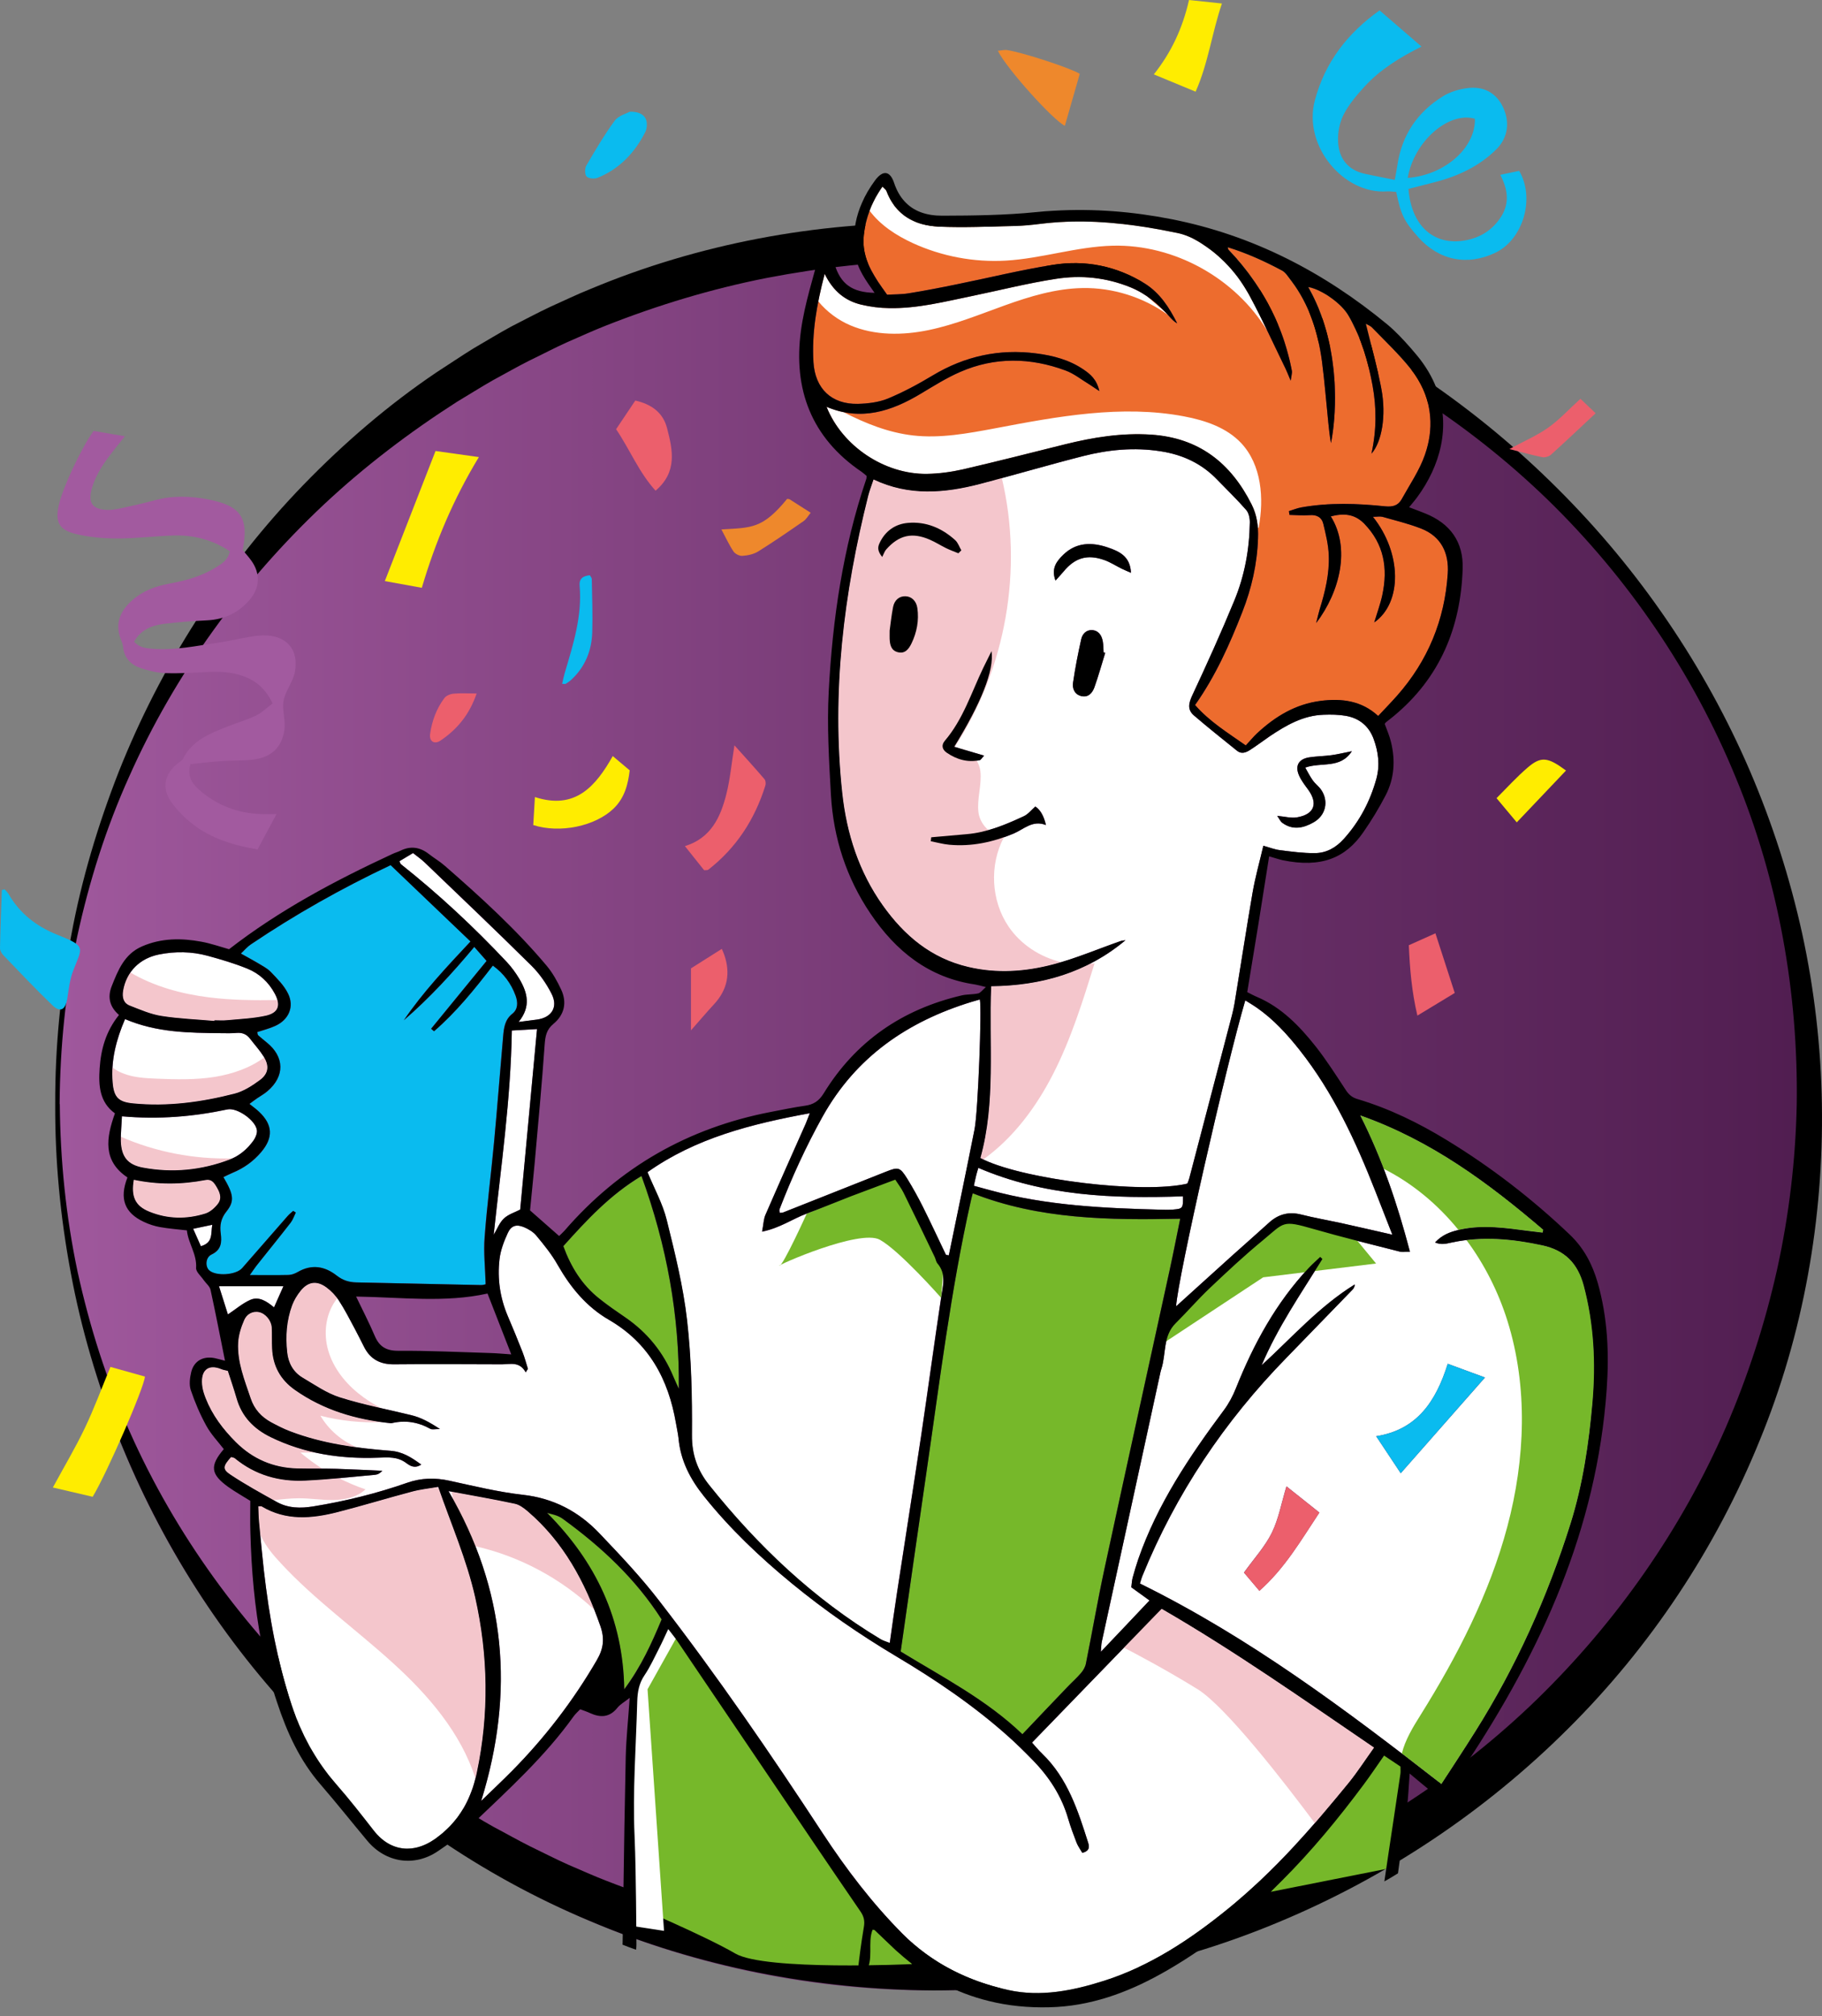<svg width="198" height="219" viewBox="0 0 198 219" fill="none" xmlns="http://www.w3.org/2000/svg">
<rect x="0" y="0" width="198" height="219" fill="#808080" stroke="none"/>
<path d="M196.24 121.215C196.24 173.681 153.712 216.21 101.245 216.21C87.268 216.21 74.007 213.195 62.049 207.774C55.364 204.749 49.107 200.969 43.367 196.542H43.347C41.934 195.448 40.561 194.314 39.218 193.16C31.12 186.176 24.216 177.85 18.854 168.528C10.836 154.591 6.25 138.435 6.25 121.215C6.25 68.748 48.788 26.21 101.255 26.21C140.869 26.21 174.822 50.463 189.077 84.934C193.693 96.115 196.25 108.362 196.25 121.215H196.24Z" fill="url(#paint0_linear_2310_99583)"/>
<path d="M6 119.938C5.98 113.787 6.578 107.646 7.745 101.594C8.861 95.541 10.646 89.606 12.898 83.848C17.464 72.351 24.273 61.639 33.025 52.614C37.401 48.111 42.206 43.971 47.46 40.43C48.786 39.577 50.102 38.684 51.447 37.85C52.823 37.056 54.169 36.222 55.564 35.467C56.98 34.75 58.376 33.995 59.821 33.318C61.276 32.671 62.702 31.974 64.177 31.386C75.91 26.481 88.72 24.087 101.44 24.215C114.17 24.411 126.82 27.128 138.404 32.112C144.196 34.603 149.728 37.654 154.892 41.195C160.076 44.717 164.911 48.719 169.317 53.124C178.149 61.923 185.267 72.361 190.171 83.75C192.613 89.449 194.517 95.374 195.853 101.437C197.169 107.499 197.887 113.699 197.987 119.918C198.186 132.347 195.993 144.903 191.208 156.518C186.483 168.143 179.385 178.864 170.393 187.791C161.422 196.738 150.655 203.938 138.852 208.833C127.06 213.758 114.22 216.2 101.43 216.21C88.64 216.122 75.821 213.64 64.078 208.657C52.315 203.742 41.678 196.355 32.955 187.301C24.213 178.256 17.414 167.534 12.839 156.028C10.586 150.269 8.811 144.325 7.695 138.272C6.558 132.229 5.97 126.088 6 119.938ZM6.499 119.938C6.548 126.049 7.166 132.161 8.432 138.144C9.738 144.109 11.592 149.965 14.105 155.537C19.069 166.7 26.406 176.736 35.278 185.035C39.724 189.184 44.589 192.863 49.713 196.11C51.019 196.885 52.295 197.699 53.62 198.435C54.966 199.141 56.272 199.896 57.638 200.573C59.004 201.231 60.349 201.927 61.735 202.545C63.13 203.134 64.506 203.771 65.922 204.311C71.564 206.518 77.406 208.225 83.357 209.353C89.308 210.481 95.369 211.021 101.43 211.001C107.491 210.972 113.542 210.412 119.483 209.255C125.425 208.097 131.246 206.361 136.859 204.134C148.093 199.651 158.421 192.951 167.074 184.544C175.707 176.128 182.744 166.082 187.549 155.047C189.942 149.524 191.806 143.775 193.122 137.889C194.418 132.004 195.136 125.98 195.255 119.938C195.425 107.862 193.281 95.668 188.606 84.407C183.981 73.136 176.963 62.816 168.17 54.262C163.764 49.995 158.919 46.188 153.746 42.883C148.552 39.606 143.049 36.84 137.327 34.642C125.893 30.218 113.622 28.109 101.43 28.305C95.329 28.364 89.258 29.051 83.287 30.199C77.326 31.376 71.484 33.142 65.842 35.368C64.426 35.918 63.051 36.565 61.655 37.164C60.27 37.782 58.934 38.498 57.558 39.155C56.202 39.832 54.886 40.597 53.551 41.313C52.235 42.059 50.949 42.883 49.643 43.658C44.529 46.934 39.664 50.623 35.218 54.782C26.356 63.11 19.019 73.155 14.055 84.319C11.533 89.891 9.689 95.747 8.393 101.721C7.127 107.705 6.518 113.816 6.479 119.938H6.499Z" fill="black"/>
<path d="M72.84 176.43L95.59 209.24L99.13 213.35C99.13 213.35 83.15 214.1 79.9 212.2C76.65 210.3 68.71 206.93 68.71 206.93C68.71 206.93 67.9 195.43 68.15 194.96C68.4 194.49 69.09 183.18 69.09 183.18" fill="#76B82A"/>
<path d="M72.53 176.43L69.07 183.5L68.11 209.12L72.16 209.74L70.37 183.5L73.59 177.74" fill="white"/>
<path d="M150.16 190.06L153.1 191.94L151.29 202.88L138.09 205.5C138.09 205.5 145.6 196.88 145.97 196.25" fill="#76B82A"/>
<path d="M149.28 80.28C148.77 78.88 147.73 78.02 146.27 77.76C145.48 77.62 144.65 77.61 143.84 77.64C141.62 77.71 139.77 78.78 137.98 79.98C137.27 80.47 136.58 80.99 135.85 81.46C135.42 81.74 134.92 81.94 134.44 81.56C132.86 80.29 131.28 79.03 129.74 77.71C129.02 77.09 129.17 76.38 129.57 75.53C131.16 72.13 132.71 68.7 134.14 65.23C135.25 62.54 135.78 59.68 135.82 56.76C135.83 56.3 135.71 55.72 135.43 55.4C134.43 54.25 133.33 53.2 132.27 52.1C130.59 50.35 128.53 49.39 126.13 49.02C123.27 48.57 120.45 48.84 117.67 49.55C114.73 50.3 111.81 51.14 108.87 51.93C108.52 52.03 108.17 52.13 107.82 52.22C107.79 52.23 107.77 52.24 107.74 52.24C107.33 52.35 106.91 52.46 106.5 52.57C102.65 53.57 98.79 53.91 94.93 52.08C94.72 52.71 94.5 53.27 94.35 53.85C91.69 64.47 90.35 75.21 91.53 86.16C92.01 90.57 93.34 94.71 95.94 98.36C98.27 101.63 101.19 104.1 105.24 105.04C108.35 105.77 111.43 105.55 114.44 104.76C114.74 104.68 115.05 104.6 115.35 104.51C117.52 103.86 119.62 102.98 121.76 102.23C121.94 102.17 122.13 102.16 122.31 102.13C121.08 103.16 119.78 104.02 118.42 104.7C115.16 106.37 111.56 107.09 107.71 107.13C107.46 113.46 108.23 119.73 106.54 125.79C106.64 125.84 106.74 125.9 106.85 125.95C111.53 128.19 124.33 129.7 129.03 128.57C129.1 128.39 129.19 128.2 129.24 128L133.56 111.5C133.77 110.67 134.02 109.84 134.16 108.99C134.82 104.98 135.43 100.97 136.12 96.96C136.41 95.28 136.88 93.63 137.29 91.87C138.04 92.08 138.56 92.29 139.1 92.35C140.35 92.51 141.61 92.68 142.87 92.67C144.14 92.67 145.18 92.08 146.05 91.11C147.75 89.22 148.89 87.05 149.57 84.61C149.98 83.12 149.79 81.68 149.28 80.28ZM106.86 72.55C107.11 72.03 107.37 71.52 107.76 70.73C108.07 72.82 106.6 76.41 103.71 81.12C103.73 81.13 103.74 81.13 103.76 81.13C103.97 81.2 104.18 81.26 104.39 81.33C104.57 81.38 104.76 81.43 104.94 81.49C105.59 81.68 106.24 81.87 106.95 82.08C106.68 82.37 106.59 82.55 106.48 82.57C106.37 82.6 106.25 82.62 106.14 82.63C104.96 82.79 103.88 82.44 102.89 81.76C102.4 81.43 102.27 80.95 102.69 80.46C104.67 78.13 105.57 75.24 106.86 72.55ZM99.07 69.87C98.78 70.47 98.37 71.04 97.56 70.83C96.84 70.65 96.72 70.03 96.68 69.4C96.67 69.2 96.68 68.99 96.68 68.48C96.77 67.84 96.88 66.88 97.06 65.94C97.21 65.16 97.75 64.74 98.41 64.76C99.05 64.78 99.59 65.26 99.7 66.04C99.89 67.37 99.65 68.66 99.07 69.87ZM96.31 59.69C96.15 59.87 96.07 60.13 95.88 60.5C95.31 59.8 95.42 59.37 95.6 58.98C96.21 57.67 97.29 56.92 98.68 56.8C100.64 56.64 102.36 57.36 103.81 58.67C104.11 58.95 104.26 59.41 104.47 59.78C104.37 59.89 104.26 59.99 104.16 60.1C103.71 59.91 103.25 59.75 102.82 59.54C102.22 59.25 101.67 58.89 101.06 58.63C99.14 57.79 97.71 58.11 96.31 59.69ZM103.18 91.77C102.5 91.7 101.84 91.52 101.17 91.39C101.18 91.24 101.2 91.09 101.22 90.95C102.5 90.83 103.79 90.72 105.08 90.61C105.88 90.54 106.66 90.38 107.42 90.17C108.74 89.8 110.01 89.24 111.27 88.66C111.74 88.44 112.09 87.97 112.51 87.61C113.05 87.957 113.437 88.627 113.67 89.62C112.22 89.04 111.26 90.09 110.14 90.56C109.79 90.7 109.44 90.84 109.09 90.96C107.18 91.63 105.22 91.96 103.18 91.77ZM118.94 74.63C118.71 75.27 118.27 75.82 117.45 75.59C116.74 75.39 116.53 74.75 116.61 74.15C116.84 72.56 117.15 70.98 117.5 69.42C117.63 68.87 118.04 68.4 118.69 68.44C119.4 68.49 119.72 69.02 119.84 69.66C119.91 70.05 119.91 70.46 119.93 70.86C119.99 70.88 120.05 70.9 120.11 70.92C119.72 72.16 119.38 73.41 118.94 74.63ZM121.91 61.77C121.28 61.46 120.68 61.07 120.02 60.83C118.17 60.17 116.82 60.58 115.58 62.09C115.34 62.37 115.08 62.64 114.71 63.06C114.2 61.72 114.86 60.94 115.55 60.26C116.94 58.9 118.63 58.87 120.36 59.45C121.6 59.88 122.83 60.39 122.91 62.22C122.49 62.03 122.19 61.91 121.91 61.77ZM141.84 83.38C142.13 83.88 142.36 84.35 142.66 84.76C142.92 85.13 143.31 85.41 143.57 85.78C144.42 87.02 144.07 88.56 142.76 89.31C141.65 89.94 140.49 90.21 139.34 89.37C139.13 89.21 139.02 88.93 138.79 88.62C139.61 88.69 140.3 88.89 140.94 88.78C142.83 88.46 143.26 87.28 142.14 85.75C141.78 85.26 141.4 84.77 141.16 84.22C140.7 83.16 141.13 82.44 142.28 82.26C143.08 82.14 143.9 82.14 144.7 82.03C145.38 81.93 146.05 81.77 146.91 81.6C145.65 83.55 143.61 82.75 141.84 83.38Z" fill="white"/>
<path d="M105.24 105.04C101.19 104.1 98.27 101.63 95.94 98.36C93.34 94.71 92.01 90.57 91.53 86.16C90.35 75.21 91.69 64.47 94.35 53.85C94.5 53.27 94.72 52.71 94.93 52.08C98.79 53.91 102.65 53.57 106.5 52.57C106.91 52.46 107.33 52.35 107.74 52.24C107.76 52.23 107.78 52.23 107.8 52.23H107.82L108.8 51.61C108.83 51.72 108.85 51.82 108.87 51.93C111.22 61.81 109.32 72.63 103.76 81.13C103.68 81.27 103.59 81.4 103.5 81.53C103.79 81.36 104.09 81.3 104.39 81.33C104.58 81.35 104.76 81.4 104.94 81.49C105.41 81.71 105.84 82.13 106.14 82.63C106.35 82.98 106.49 83.38 106.54 83.77C106.71 85.26 106.15 86.76 106.33 88.24C106.42 88.97 106.85 89.71 107.42 90.17C108.01 90.65 108.74 90.84 109.39 90.44C109.28 90.61 109.18 90.78 109.09 90.96C107.51 93.95 107.69 97.82 109.59 100.63C110.91 102.59 113.04 103.98 115.35 104.51C115.05 104.6 114.74 104.68 114.44 104.76C111.43 105.55 108.35 105.77 105.24 105.04Z" fill="#F4C6CC"/>
<path d="M118.95 104.64C117.68 108.72 116.4 112.84 114.45 116.65C112.61 120.25 110.13 123.6 106.85 125.95C106.74 125.9 106.64 125.84 106.54 125.79C108.23 119.73 107.46 113.46 107.71 107.13C111.56 107.09 115.16 106.37 118.42 104.7C118.6 104.69 118.77 104.67 118.95 104.64Z" fill="#F4C6CC"/>
<path d="M172.11 139.64C171.45 137.19 170.04 135.8 167.61 135.27C164.87 134.68 162.12 134.36 159.35 134.7C158.83 134.76 158.31 134.85 157.79 134.96C157.24 135.07 156.67 135.27 155.95 134.96C156.72 134.14 157.58 133.82 158.5 133.61C158.57 133.59 158.64 133.57 158.71 133.56C161.2 133.02 163.67 133.4 166.14 133.72L167.64 133.9C167.66 133.8 167.69 133.69 167.71 133.58C161.78 128.52 155.57 123.89 147.81 121.15C148.79 123.08 149.63 125.01 150.37 126.96C151.5 129.9 152.41 132.88 153.22 135.97C152.7 135.97 152.4 136.03 152.13 135.96C148.99 135.16 145.83 134.39 142.71 133.49C139.31 132.51 139.6 132.77 137.26 134.71C135.26 136.35 133.36 138.13 131.48 139.91C130.19 141.13 129.03 142.48 127.77 143.73C126.36 145.12 126.74 147.04 126.21 148.69C126.16 148.84 126.12 148.99 126.09 149.14C123.97 158.86 121.85 168.59 119.74 178.31C119.67 178.61 119.68 178.93 119.63 179.43C121.51 177.46 123.21 175.66 124.92 173.85C124.37 173.45 123.64 172.93 122.94 172.42C122.99 172 123.01 171.69 123.08 171.4C123.27 170.71 123.47 170.03 123.7 169.36C125.78 163.38 129.26 158.2 133.01 153.17C133.54 152.46 133.98 151.63 134.31 150.8C136.23 145.99 138.67 141.51 142.24 137.71C142.63 137.3 143.06 136.92 143.47 136.53C143.55 136.61 143.63 136.68 143.71 136.76C141.37 140.52 138.84 144.19 137.1 148.31C140.41 145.27 143.38 141.9 147.23 139.52C147.21 139.77 147.12 139.94 146.99 140.08C144.59 142.56 142.18 145.04 139.77 147.52C133.06 154.4 127.79 162.24 124.16 171.15C124.03 171.46 123.95 171.8 123.88 172.01C134.13 177.06 143.3 183.57 152.34 190.48C153.77 191.58 155.21 192.68 156.64 193.8C157.87 191.91 159.1 190.04 160.29 188.15C164.76 181.06 168.17 173.48 170.68 165.5C172.02 161.22 172.67 156.8 173.06 152.33C173.43 148.04 173.22 143.83 172.11 139.64ZM136.86 172.8C136.19 172.01 135.62 171.33 135.18 170.82C136.27 169.3 137.46 168.01 138.21 166.5C138.95 164.99 139.25 163.27 139.8 161.45C140.98 162.39 142.11 163.29 143.38 164.3C141.4 167.28 139.65 170.33 136.86 172.8ZM152.22 160.03C151.28 158.62 150.44 157.34 149.55 156.01C154 155.31 156.05 152.22 157.33 148.14C158.71 148.65 159.97 149.11 161.38 149.63C158.3 153.13 155.32 156.52 152.22 160.03Z" fill="white"/>
<path d="M70.37 127.33C75.6 123.63 81.61 122.1 88 120.93C87.79 121.46 87.68 121.77 87.55 122.07C86.09 125.36 84.62 128.65 83.18 131.96C82.98 132.43 82.97 132.98 82.81 133.8C84.76 133.4 86.13 132.4 87.66 131.84C89.28 131.25 90.87 130.58 92.48 129.96C94.04 129.36 95.6 128.79 97.28 128.16C97.6 128.66 97.94 129.09 98.18 129.58C99.33 131.9 100.45 134.24 101.57 136.57C101.68 136.8 101.71 137.09 101.86 137.27C102.85 138.43 102.46 139.69 102.26 140.98C101.51 145.95 100.84 150.94 100.1 155.91C99.24 161.64 98.34 167.35 97.46 173.08C97.19 174.83 96.95 176.59 96.68 178.49C96.28 178.33 95.96 178.24 95.69 178.08C88.41 173.71 82.35 167.96 77.07 161.36C75.8 159.78 75.16 158.05 75.18 155.9C75.21 151.74 75.12 147.55 74.65 143.42C74.23 139.75 73.34 136.13 72.44 132.54C72.01 130.79 71.1 129.16 70.35 127.35L70.37 127.33Z" fill="white"/>
<path d="M87.67 131.83C87.67 131.83 85.1 137.5 84.7 137.5C84.3 137.5 93.45 133.46 95.62 134.67C97.79 135.88 102.28 140.98 102.28 140.98L102.52 137.88L97.87 127.76" fill="#76B82A"/>
<path d="M126.53 143.82C126.53 143.82 138.83 131.99 139.55 131.9C140.27 131.81 147.52 134.8 147.52 134.8L149.54 137.25L137.27 138.75L126.02 146.17" fill="#76B82A"/>
<path d="M149.33 189.83C148.37 191.17 147.55 192.44 146.61 193.61C145.39 195.11 144.16 196.59 142.88 198.04C139.98 201.38 136.91 204.55 133.45 207.35C129.37 210.66 125.02 213.56 119.95 215.17C116.58 216.24 113.09 216.94 109.59 216.17C105.22 215.21 101.27 213.27 98.05 210.03C94.78 206.73 91.97 203.05 89.43 199.18C83.78 190.55 77.94 182.04 71.63 173.88C69.65 171.31 67.41 168.94 65.17 166.59C62.91 164.2 60.16 162.74 56.8 162.37C54.13 162.07 51.5 161.42 48.87 160.85C47.29 160.5 45.78 160.53 44.24 161.07C40.92 162.23 37.52 163.07 34.06 163.63C32.66 163.86 31.31 163.84 30.06 163.14C29.95 163.08 29.84 163.02 29.73 162.95C28.16 162.08 26.58 161.2 25.08 160.21C24.14 159.59 24.22 159.27 25.11 158.27C25.23 158.31 25.4 158.32 25.51 158.4C27.74 160.24 30.35 160.97 33.18 160.83C34.4 160.77 35.62 160.68 36.84 160.57C38.15 160.45 39.45 160.32 40.76 160.2C41.04 160.18 41.3 160.04 41.55 159.76C39.89 159.69 38.23 159.6 36.56 159.55C36.04 159.54 35.53 159.53 35.01 159.53C34.11 159.52 33.2 159.53 32.3 159.51C29.69 159.44 27.45 158.48 25.61 156.63C24.23 155.25 23.07 153.72 22.35 151.89C22.2 151.51 22.07 151.12 22 150.72C21.71 148.93 22.54 148.09 24.07 148.73C24.25 148.81 24.46 148.83 24.76 148.91C25.07 149.88 25.42 150.88 25.71 151.89C26.28 153.89 27.58 155.21 29.41 156.11C30.99 156.88 32.61 157.43 34.27 157.79C36.49 158.28 38.78 158.43 41.11 158.34C42.2 158.3 43.19 158.22 44.13 158.91C44.54 159.21 45.05 159.57 45.78 159.09C44.7 158.31 43.77 157.69 42.4 157.59C41.19 157.5 39.99 157.38 38.79 157.22C36.32 156.89 33.88 156.37 31.52 155.47C30.81 155.2 30.13 154.85 29.46 154.49C28.4 153.91 27.63 153.07 27.24 151.89C26.58 149.92 25.77 147.96 25.88 145.84C25.93 145.01 26.2 144.15 26.54 143.38C26.81 142.77 27.41 142.38 28.16 142.53C28.85 142.68 29.48 143.43 29.53 144.18C29.57 144.94 29.53 145.71 29.57 146.47C29.65 148.36 30.46 149.86 32.03 150.97C34.9 152.99 38.09 154.02 41.5 154.48H41.52C41.81 154.52 42.11 154.56 42.41 154.59C42.46 154.59 42.51 154.6 42.56 154.59C44.05 154.24 45.44 154.47 46.77 155.21C46.96 155.31 47.24 155.23 47.81 155.23C46.66 154.47 45.74 153.98 44.72 153.73C43.63 153.46 42.53 153.22 41.43 152.97C39.91 152.62 38.39 152.25 36.91 151.78C35.49 151.33 34.2 150.42 32.89 149.65C31.87 149.04 31.33 148.06 31.21 146.89C31.02 145.15 31.14 143.43 31.75 141.78C31.96 141.22 32.29 140.68 32.67 140.21C33.48 139.21 34.42 139.07 35.47 139.84C35.92 140.17 36.33 140.58 36.65 141.03C36.72 141.11 36.77 141.18 36.82 141.26C37.46 142.24 37.99 143.28 38.54 144.31C38.9 144.98 39.24 145.67 39.58 146.34C40.26 147.66 41.33 148.21 42.81 148.2C46.72 148.16 50.63 148.19 54.54 148.2C55.45 148.2 56.45 147.85 57.13 149.07C57.21 148.94 57.29 148.82 57.37 148.69C57.18 148.08 57.02 147.47 56.79 146.88C56.27 145.55 55.73 144.24 55.17 142.93C54.34 140.96 54.04 138.91 54.28 136.81C54.39 135.83 54.76 134.85 55.18 133.94C55.55 133.13 56.11 132.96 56.94 133.3C57.44 133.51 57.97 133.83 58.3 134.24C59.14 135.25 59.98 136.29 60.62 137.43C62.01 139.86 63.74 141.96 66.18 143.37C70.53 145.89 72.64 149.82 73.46 154.61C73.55 155.16 73.68 155.7 73.74 156.26C73.96 158.68 75.03 160.71 76.53 162.57C79.34 166.08 82.58 169.15 86.05 172C89.63 174.94 93.43 177.56 97.41 179.93C101.7 182.48 105.82 185.27 109.55 188.6C110.46 189.41 111.33 190.27 112.18 191.14C113.99 192.98 115.37 195.08 116.09 197.59C116.35 198.47 116.67 199.33 117 200.18C117.16 200.57 117.42 200.92 117.62 201.27C118.41 201.06 118.4 200.62 118.25 200.16C117.14 196.66 116.02 193.17 113.27 190.51C112.84 190.1 112.46 189.63 112.15 189.29C115.49 185.84 118.81 182.42 122.14 178.98C123.5 177.58 124.87 176.17 126.24 174.75C134.18 179.34 141.64 184.59 149.33 189.83Z" fill="white"/>
<path d="M157.33 62.32C157 67.35 155.17 71.79 151.82 75.58C151.18 76.3 150.51 76.99 149.77 77.78C147.97 76.12 145.82 75.85 143.52 76.14C140.78 76.49 138.56 77.84 136.59 79.68C136.19 80.06 135.84 80.49 135.38 80.98C133.43 79.61 131.45 78.4 129.87 76.59C132.1 73.43 133.63 70 135 66.5C136.01 63.93 136.62 61.27 136.71 58.49C136.73 58.1 136.72 57.71 136.69 57.33C136.63 56.47 136.43 55.63 136.02 54.81C133.75 50.29 130.28 47.56 125.09 47.22C121.9 47.01 118.81 47.51 115.74 48.27C112.05 49.19 108.36 50.13 104.65 50.99C103.37 51.28 102.04 51.46 100.73 51.48C96.11 51.54 91.52 48.46 89.82 44.19C90.45 44.45 91.06 44.65 91.66 44.77H91.67C94.67 45.38 97.42 44.36 100.09 42.75C101.48 41.92 102.87 41.04 104.35 40.4C108.11 38.76 111.97 38.83 115.78 40.24C116.72 40.58 117.53 41.25 118.4 41.77C118.67 41.94 118.94 42.13 119.47 42.48C119.18 41.21 118.49 40.64 117.75 40.14C116.21 39.09 114.44 38.62 112.61 38.39C108.58 37.87 104.85 38.69 101.36 40.78C99.8 41.72 98.18 42.59 96.5 43.29C95.5 43.7 94.33 43.84 93.23 43.87C90.36 43.93 88.58 42.22 88.4 39.34C88.27 37.14 88.48 34.98 88.93 32.74C89.12 31.77 89.35 30.77 89.62 29.75C90.55 31.66 91.88 32.69 93.62 33.1C94.6 33.33 95.62 33.46 96.63 33.47C99.71 33.53 102.67 32.76 105.66 32.15C108.69 31.52 111.7 30.76 114.75 30.29C117.49 29.86 120.2 30.14 122.83 31.2C123.47 31.46 124.06 31.78 124.6 32.15H124.61C125.35 32.66 126.02 33.25 126.64 33.91L126.67 33.94C126.75 34.02 126.81 34.09 126.88 34.17C126.88 34.17 126.883 34.173 126.89 34.18C126.95 34.24 127 34.29 127.05 34.35C127.31 34.64 127.57 34.93 127.93 35.13C127.07 33.41 126.06 31.83 124.38 30.78C121.31 28.89 117.94 28.21 114.43 28.77C110.92 29.32 107.47 30.18 103.99 30.88C102.25 31.24 100.5 31.58 98.75 31.86C97.96 31.99 97.14 31.97 96.4 32.01C94.96 30 93.6 28.12 93.87 25.55C93.97 24.62 94.18 23.74 94.5 22.89C94.83 21.99 95.3 21.12 95.9 20.27C96.09 20.48 96.27 20.59 96.33 20.75C97.31 23.39 99.41 24.49 102.01 24.62C104.74 24.74 107.49 24.61 110.23 24.55C111.2 24.53 112.16 24.43 113.12 24.31C118.13 23.69 123.06 24.29 127.96 25.31C128.73 25.47 129.51 25.8 130.19 26.21C132.65 27.68 134.53 29.75 135.87 32.26C136.52 33.47 137.13 34.7 137.72 35.94C137.72 35.94 137.73 35.94 137.73 35.95C138.04 36.59 138.36 37.23 138.66 37.88H138.67C138.89 38.37 139.12 38.84 139.35 39.31C139.46 39.56 139.58 39.8 139.7 40.04C139.85 40.36 139.98 40.68 140.26 41.35C140.34 40.77 140.43 40.51 140.39 40.29C139.51 35.63 137.43 31.56 134.32 28.01C134.05 27.71 133.77 27.42 133.5 27.12C133.47 27.09 133.47 27.03 133.42 26.86C135.52 27.51 137.45 28.39 139.32 29.39C139.7 29.59 139.96 30.03 140.24 30.39C142.26 32.99 143.22 36.03 143.66 39.24C143.95 41.45 144.12 43.69 144.35 45.91C144.43 46.65 144.5 47.4 144.64 48.13C145.37 44.47 145.58 37.14 142.17 31.18C143.61 31.43 145.75 32.92 146.54 34.28C147.91 36.64 148.67 39.21 149.16 41.88C149.6 44.3 149.6 46.71 149.04 49.28C150.17 48.01 150.66 45.14 150.12 42.27C149.68 39.89 149.01 37.56 148.43 35.17C148.61 35.28 148.93 35.39 149.13 35.61C150.54 37.07 152.03 38.47 153.29 40.05C155.5 42.84 156.01 46.07 154.85 49.4C154.26 51.1 153.2 52.64 152.32 54.23C151.93 54.93 151.34 55.08 150.52 55C147.48 54.68 144.43 54.58 141.4 55.12C140.95 55.2 140.51 55.39 140.07 55.52C140.09 55.66 140.11 55.8 140.13 55.93C140.85 55.95 141.58 56.01 142.3 55.96C143.09 55.89 143.64 56.19 143.81 56.92C144.08 58.04 144.36 59.18 144.4 60.33C144.48 62.32 144.01 64.26 143.42 66.16C143.29 66.59 143.2 67.02 143.03 67.68C145.61 64.29 146.78 59.55 144.62 56.09C146 55.74 147.18 55.8 148.24 56.87C150.41 59.09 150.84 61.73 150.22 64.63C150.01 65.61 149.66 66.55 149.34 67.61C152.4 65.48 152.35 60.08 149.2 56.14C149.62 56.14 149.95 56.07 150.24 56.14C151.65 56.54 153.09 56.89 154.45 57.42C156.64 58.28 157.48 60.11 157.33 62.31V62.32Z" fill="#ED6C2E"/>
<path d="M111.1 188.39C107.22 184.65 102.41 182.17 97.87 179.4C98.81 172.9 99.72 166.48 100.65 160.06C102.1 150.17 103.3 140.23 105.49 130.46C105.54 130.22 105.61 129.98 105.7 129.62C112.94 132.47 120.49 132.54 128.25 132.39C127.85 134.33 127.49 136.16 127.1 137.98C124.74 148.79 122.36 159.59 120.02 170.41C119.28 173.83 118.69 177.28 118 180.72C117.93 181.09 117.71 181.46 117.46 181.75C117 182.29 116.46 182.76 115.97 183.27C114.39 184.92 112.83 186.57 111.1 188.39Z" fill="#76B82A"/>
<path d="M51.12 102.27C48.47 105.1 45.96 107.78 43.88 110.83C46.67 108.42 49.15 105.72 51.54 102.86C52 103.39 52.42 103.86 52.87 104.38C50.92 106.77 48.88 109.26 46.84 111.75C46.95 111.84 47.05 111.93 47.16 112.02C49.57 109.94 51.58 107.46 53.55 104.88C54.74 105.74 55.54 106.83 56.02 108.14C56.29 108.85 56.3 109.62 55.67 110.11C54.84 110.77 54.75 111.65 54.67 112.56C54.33 116.41 54.04 120.25 53.68 124.1C53.36 127.54 52.91 130.97 52.65 134.41C52.53 136.05 52.72 137.72 52.77 139.5C52.71 139.51 52.48 139.6 52.25 139.59C47.73 139.5 43.21 139.39 38.69 139.3C37.9 139.28 37.23 139.07 36.59 138.57C35.29 137.55 33.86 137.29 32.34 138.18C32.05 138.35 31.69 138.49 31.35 138.5C30.04 138.54 28.73 138.51 27.13 138.51C27.54 137.95 27.74 137.63 27.98 137.34C29.18 135.83 30.4 134.33 31.58 132.81C31.82 132.5 31.95 132.09 32.13 131.73C32.03 131.67 31.94 131.61 31.84 131.55C31.63 131.74 31.4 131.92 31.22 132.13C29.58 134 27.95 135.88 26.31 137.76C25.63 138.53 23.42 138.67 22.71 137.99C22.27 137.57 22.32 136.6 22.98 136.29C24.06 135.78 24.1 134.95 23.98 134.01C23.87 133.12 23.98 132.39 24.6 131.63C25.52 130.48 25.38 129.77 24.28 127.88C24.63 127.71 24.96 127.54 25.31 127.39C26.51 126.89 27.53 126.16 28.37 125.18C29.72 123.6 29.65 122.18 28.15 120.77C27.86 120.49 27.52 120.26 27.11 119.92C27.41 119.7 27.67 119.5 27.93 119.32C28.3 119.06 28.71 118.84 29.06 118.55C30.96 116.94 30.92 114.81 28.98 113.24C28.66 112.99 28.35 112.73 28.05 112.46C27.99 112.41 28 112.28 27.96 112.12C28.61 111.9 29.28 111.74 29.91 111.45C31.38 110.79 32.01 109.36 31.3 107.92C30.87 107.04 30.12 106.3 29.43 105.58C29.02 105.15 28.44 104.88 27.93 104.56C27.41 104.25 26.88 103.97 26.18 103.58C26.58 103.21 26.89 102.83 27.27 102.57C32.08 99.34 37.12 96.49 42.45 93.97C45.31 96.7 48.16 99.43 51.13 102.26L51.12 102.27Z" fill="#0ABBEF"/>
<path d="M51.82 192.54C51.77 192.76 51.73 192.97 51.67 193.19C50.98 195.9 49.6 198.16 47.21 199.8C44.85 201.42 42.38 201.09 40.63 198.86C39.29 197.14 37.95 195.42 36.51 193.78C34.3 191.25 32.74 188.39 31.69 185.21C30.13 180.46 29.24 175.58 28.68 170.63C28.53 169.31 28.4 167.99 28.28 166.66C28.24 166.22 28.19 165.77 28.15 165.32C28.1 164.77 28.09 164.21 28.07 163.62C28.33 163.62 28.39 163.6 28.43 163.63C31.08 165.22 33.89 164.97 36.7 164.25C39.4 163.56 42.07 162.74 44.76 162.03C45.6 161.8 46.47 161.7 47.4 161.55C47.47 161.54 47.55 161.52 47.62 161.51C47.64 161.57 47.66 161.62 47.68 161.68C49.1 165.74 50.73 169.49 51.64 173.51C53.06 179.85 53.16 186.18 51.82 192.54Z" fill="white"/>
<path d="M127.81 141.91C127.98 138.86 133.25 115.7 135.32 108.67C135.77 108.95 136.2 109.2 136.6 109.48C138.41 110.74 139.88 112.35 141.24 114.07C144.9 118.7 147.34 123.99 149.48 129.44C150.07 130.94 150.66 132.44 151.31 134.12C149.28 133.66 147.43 133.23 145.56 132.82C144.17 132.52 142.77 132.28 141.4 131.93C140.04 131.59 138.91 131.89 137.89 132.82C136.62 133.98 135.31 135.12 134.03 136.27C132.04 138.06 130.05 139.87 127.81 141.9V141.91Z" fill="white"/>
<path d="M102.8 136.31C101.97 134.58 101.16 132.83 100.3 131.11C99.78 130.07 99.21 129.04 98.6 128.05C97.8 126.77 97.63 126.74 96.27 127.28C92.54 128.75 88.82 130.23 85.09 131.71C85 131.75 84.89 131.73 84.73 131.75C84.73 131.62 84.67 131.47 84.71 131.37C86.05 127.91 87.58 124.55 89.39 121.3C93.02 114.79 98.65 110.95 105.61 108.82C105.9 108.73 106.19 108.66 106.48 108.57C106.71 109.47 106.29 120.71 105.91 122.65C105.01 127.22 104.05 131.79 103.11 136.36C103.01 136.34 102.91 136.33 102.8 136.31Z" fill="white"/>
<path d="M64.86 180.33C62.29 184.75 59.2 188.77 55.61 192.4C54.59 193.43 53.52 194.43 52.29 195.63C55.28 186 55.19 176.82 51.66 167.96C50.99 166.25 50.18 164.55 49.24 162.86C49.08 162.56 48.91 162.27 48.74 161.97C48.85 161.99 48.96 162.01 49.06 162.03C51.54 162.49 53.75 162.87 55.93 163.34C56.44 163.44 56.93 163.81 57.34 164.16C60.77 167.09 62.97 170.78 64.59 174.87C64.82 175.45 65.03 176.03 65.24 176.62C65.72 177.98 65.59 179.08 64.86 180.33Z" fill="white"/>
<path d="M69.71 127.75C72.47 135.32 73.85 142.94 73.77 150.86C73.57 150.42 73.36 149.99 73.17 149.55C72.07 146.9 70.34 144.76 67.97 143.13C67.01 142.47 66.04 141.81 65.13 141.08C63.25 139.59 62.03 137.63 61.21 135.37C63.74 132.55 66.28 129.8 69.7 127.75H69.71Z" fill="#76B82A"/>
<path d="M28.26 117.31C27.42 117.93 26.47 118.55 25.48 118.8C21.89 119.72 18.23 120.22 14.5 119.86C12.88 119.71 12.37 119.21 12.24 117.57C12.19 117.03 12.19 116.49 12.23 115.96C12.33 114.17 12.84 112.44 13.59 110.7C17.06 112.18 20.56 112.19 24.05 112.23C24.61 112.24 25.17 112.25 25.73 112.2C26.34 112.15 26.81 112.35 27.18 112.84C27.67 113.48 28.22 114.08 28.65 114.76C28.67 114.8 28.7 114.83 28.71 114.87C29.27 115.82 29.16 116.63 28.26 117.31Z" fill="white"/>
<path d="M28.89 110.33C27.51 110.63 26.08 110.69 24.68 110.82C24.23 110.87 23.77 110.83 23.31 110.83C23.31 110.85 23.31 110.87 23.3 110.9C21.39 110.73 19.46 110.66 17.56 110.36C16.38 110.18 15.25 109.68 14.12 109.24C13.41 108.97 13.26 108.35 13.38 107.61C13.5 106.87 13.78 106.2 14.17 105.64C14.86 104.64 15.93 103.95 17.28 103.68C19.04 103.33 20.82 103.35 22.55 103.82C24.02 104.22 25.48 104.65 26.88 105.22C28.17 105.74 29.19 106.68 29.86 107.93C30 108.18 30.1 108.42 30.15 108.63C30.39 109.5 29.99 110.08 28.89 110.33Z" fill="white"/>
<path d="M27.92 122.79C27.95 123.15 27.76 123.59 27.54 123.9C26.93 124.73 26.19 125.41 25.25 125.83C25.16 125.88 25.05 125.92 24.95 125.96C21.89 127.12 18.74 127.43 15.52 126.83C13.88 126.52 13.19 125.66 13.13 123.96V123.48C13.15 122.79 13.21 122.07 13.25 121.26C17.3 121.62 21.03 121.29 24.72 120.51C25.78 120.29 27.81 121.72 27.92 122.79Z" fill="white"/>
<path d="M71.9 175.91C70.82 178.49 69.68 181.02 67.83 183.5C67.7 175.85 64.76 169.69 59.45 164.34C59.92 164.47 60.22 164.53 60.51 164.64C60.74 164.73 60.97 164.85 61.18 165C65.35 168.03 69.08 171.5 71.9 175.91Z" fill="#76B82A"/>
<path d="M53.65 134.13C54.43 126.77 55.5 119.46 55.62 111.94C56.56 111.89 57.45 111.84 58.36 111.79C57.74 118.4 57.14 124.88 56.53 131.4C55.95 131.7 55.24 131.91 54.76 132.36C54.27 132.82 54.01 133.53 53.66 134.13H53.65Z" fill="white"/>
<path d="M43.4 93.55C43.86 93.28 44.32 93 44.88 92.67C45.31 93.01 45.76 93.32 46.15 93.69C50.03 97.41 53.93 101.12 57.75 104.9C58.63 105.77 59.38 106.86 59.94 107.97C60.67 109.41 59.93 110.55 58.34 110.76C57.75 110.84 57.16 110.91 56.35 111.01C57.73 109.33 57.31 107.81 56.43 106.33C56.04 105.68 55.59 105.06 55.07 104.51C51.49 100.7 47.67 97.14 43.57 93.88C43.5 93.83 43.49 93.72 43.4 93.55Z" fill="white"/>
<path d="M105.83 128.82C105.94 128.31 106.01 127.97 106.09 127.63C106.15 127.39 106.23 127.16 106.32 126.86C113.49 129.94 120.99 130.21 128.55 129.95C128.57 131.25 128.54 131.31 127.48 131.39C127.13 131.42 126.77 131.42 126.42 131.41C120.08 131.25 113.76 130.97 107.59 129.28C107.06 129.13 106.53 128.99 105.83 128.8V128.82Z" fill="white"/>
<path d="M23.7 130.74C23.36 131.19 22.85 131.65 22.32 131.82C20.28 132.46 18.22 132.43 16.23 131.62C14.69 131 14.22 129.98 14.54 128.15C17.13 128.7 19.73 128.68 22.33 128.18C22.9 128.07 23.19 128.37 23.44 128.77C23.82 129.38 24.19 130.07 23.7 130.74Z" fill="white"/>
<path d="M30.79 139.72C30.41 140.59 30.13 141.22 29.78 142.02C29 141.37 28.15 140.79 27.2 141.2C26.36 141.57 25.63 142.2 24.76 142.78C24.47 141.86 24.15 140.85 23.8 139.71H30.79V139.72Z" fill="white"/>
<path d="M20.99 133.48C21.76 133.32 22.34 133.19 23.07 133.04C22.89 133.98 23.2 134.97 21.83 135.37C21.57 134.77 21.3 134.17 21 133.48H20.99Z" fill="white"/>
<path d="M24.97 59.88C23.1 58.63 21.02 58.09 18.79 58.17C16.76 58.24 14.73 58.5 12.7 58.49C11.19 58.49 9.65 58.35 8.19 57.99C6.36 57.54 5.97 56.64 6.41 54.78C6.84 52.94 8.83 48.67 10.17 46.81C11.17 46.98 12.25 47.16 13.57 47.39C13.12 47.96 12.81 48.34 12.51 48.72C11.47 50.04 10.46 51.38 9.99 53.03C9.53 54.65 10.04 55.35 11.72 55.39C12.27 55.4 12.83 55.28 13.37 55.16C14.51 54.91 15.65 54.66 16.78 54.35C18.74 53.81 20.69 53.87 22.67 54.26C26.16 54.94 27.07 56.25 26.37 59.75C26.66 60.09 27 60.47 27.29 60.87C28.33 62.29 28.26 63.87 27.1 65.19C25.9 66.56 24.4 67.28 22.57 67.38C20.95 67.47 19.32 67.56 17.72 67.78C16.45 67.95 15.28 68.44 14.57 69.7C15.12 70.33 15.8 70.41 16.51 70.47C18.97 70.68 21.37 70.15 23.77 69.8C24.87 69.64 25.96 69.38 27.07 69.19C27.57 69.1 28.08 69.03 28.58 69.02C31.09 68.96 32.53 70.55 32.04 73.02C31.83 74.08 31.02 75.03 30.82 76.1C30.63 77.11 31.05 78.22 30.91 79.25C30.64 81.22 29.45 82.29 27.45 82.52C26.34 82.65 25.22 82.59 24.1 82.67C22.95 82.75 21.8 82.89 20.7 83C20.32 84.27 20.85 85.08 21.58 85.74C23.51 87.46 25.79 88.34 28.37 88.43C28.86 88.45 29.36 88.43 30.05 88.43C29.34 89.75 28.7 90.94 27.99 92.27C25.45 91.84 23.04 91.13 20.99 89.56C20.08 88.86 19.23 88.01 18.58 87.07C17.57 85.61 17.88 84.15 19.21 83.01C19.44 82.81 19.76 82.67 19.89 82.42C20.89 80.42 22.8 79.68 24.69 78.93C25.73 78.52 26.81 78.21 27.81 77.73C28.46 77.42 29.01 76.87 29.62 76.41C28.9 74.87 27.87 73.97 26.48 73.46C25.17 72.97 23.81 72.93 22.42 73C20.95 73.08 19.47 73.17 18.01 73.12C17.11 73.09 16.2 72.87 15.34 72.59C14.27 72.24 13.51 71.52 13.38 70.3C13.35 70.05 13.28 69.8 13.18 69.57C12.44 67.81 13.01 66.41 14.36 65.21C15.5 64.2 16.86 63.68 18.33 63.41C20.14 63.08 21.9 62.61 23.48 61.62C24.12 61.22 24.79 60.83 24.97 59.89V59.88Z" fill="#A25A9F"/>
<path d="M165.09 18.56C164.49 18.69 163.86 18.82 163.04 18.99C163.84 20.53 164.08 22.02 163.14 23.52C162.21 24.99 160.85 25.83 159.19 26.12C155.78 26.7 153.37 24.51 153.06 20.52C154.01 20.28 154.99 20.03 155.96 19.78C158.46 19.13 160.75 18.06 162.6 16.23C163.89 14.95 164.11 13.24 163.31 11.59C162.58 10.09 161.22 9.32 159.4 9.58C158.52 9.7 157.59 9.98 156.84 10.44C154.05 12.15 152.35 14.65 151.86 17.92C151.79 18.41 151.69 18.89 151.57 19.54C150.43 19.31 149.39 19.11 148.36 18.89C146.45 18.48 145.47 17.18 145.41 15.33C145.37 14.36 145.58 13.28 146.03 12.42C146.6 11.31 147.45 10.32 148.3 9.39C150 7.54 152.13 6.23 154.48 5.06C152.9 3.69 151.44 2.44 149.92 1.13C146.44 3.6 143.98 6.77 142.88 10.93C141.58 15.88 146.05 21.13 150.73 20.79C151.07 20.77 151.41 20.83 151.73 20.85C152.24 23.33 152.59 24.04 154.12 25.76C156.38 28.3 159.49 28.92 162.55 27.43C165.53 25.97 166.84 21.53 165.09 18.56ZM160.28 12.9C160.36 16.04 157.04 19.01 152.98 19.33C153.65 15.36 157.44 12.07 160.28 12.9Z" fill="#0ABBEF"/>
<path d="M47.33 48.99C48.71 49.18 50.24 49.4 52.04 49.65C49.28 54.2 47.32 58.85 45.84 63.85C44.41 63.59 43.09 63.35 41.82 63.12C43.64 58.44 45.44 53.84 47.33 48.99Z" fill="#FFED00"/>
<path d="M5.75 161.57C6.97 159.32 8.19 157.28 9.21 155.14C10.23 153.01 11.05 150.78 12 148.48C13.26 148.83 14.52 149.18 15.75 149.53C15.67 150.73 11.6 160.07 10.07 162.59C8.66 162.26 7.19 161.92 5.75 161.58V161.57Z" fill="#FFED00"/>
<path d="M0.5 96.6C0.65 96.77 0.82 96.93 0.94 97.13C2.16 99.24 3.98 100.64 6.21 101.53C9.43 102.81 8.94 102.88 7.96 105.42C7.58 106.4 7.47 107.48 7.3 108.53C7.1 109.7 6.54 110.01 5.71 109.21C3.88 107.45 2.14 105.61 0.38 103.78C0.18 103.58 0 103.25 0 102.99C0.04 100.89 0.13 98.79 0.2 96.68C0.3 96.66 0.4 96.63 0.5 96.61V96.6Z" fill="#0ABBEF"/>
<path d="M79.82 80.97C80.96 82.24 82.04 83.42 83.08 84.64C83.21 84.79 83.24 85.13 83.17 85.34C82.02 89.01 80.02 92.1 76.96 94.48C76.89 94.53 76.77 94.51 76.52 94.53C75.88 93.73 75.2 92.87 74.43 91.91C77.27 91.04 78.3 88.76 78.93 86.28C79.35 84.63 79.5 82.9 79.81 80.97H79.82Z" fill="#EC5F6C"/>
<path d="M57.95 89.62C58.01 88.6 58.07 87.66 58.13 86.58C62.51 88.01 64.73 85.42 66.59 82.13C67.23 82.67 67.77 83.12 68.43 83.68C68.25 85.2 67.88 86.68 66.67 87.84C64.68 89.74 60.87 90.56 57.94 89.62H57.95Z" fill="#FFED00"/>
<path d="M129.2 0C130.42 0.13 131.52 0.24 132.79 0.38C131.7 3.57 131.31 6.85 129.93 9.96C128.37 9.31 126.91 8.71 125.39 8.08C127.29 5.69 128.52 3.05 129.21 0.01L129.2 0Z" fill="#FFED00"/>
<path d="M66.96 46.61C67.69 45.52 68.34 44.56 69.04 43.51C70.76 43.9 72.05 44.79 72.49 46.51C73.1 48.86 73.64 51.27 71.24 53.3C69.43 51.31 68.46 48.85 66.95 46.62L66.96 46.61Z" fill="#EC5F6C"/>
<path d="M117.34 8.02C116.8 9.9 116.26 11.79 115.72 13.66C114.51 13.12 109.4 7.48 108.44 5.52C108.81 5.49 109.14 5.39 109.45 5.44C111.18 5.7 116.43 7.43 117.34 8.02Z" fill="#EE882C"/>
<path d="M153.11 102.67C154.17 102.19 155.04 101.81 155.99 101.38C156.69 103.55 157.37 105.64 158.09 107.86C156.78 108.65 155.5 109.43 154.03 110.32C153.41 107.7 153.21 105.23 153.1 102.67H153.11Z" fill="#EC5F6C"/>
<path d="M68.4 12.14C69.79 12.09 70.4 12.75 70.28 13.76C70.26 13.96 70.21 14.17 70.12 14.35C68.98 16.59 67.33 18.33 64.98 19.3C64.63 19.45 63.99 19.41 63.75 19.18C63.54 18.97 63.54 18.29 63.72 17.98C64.69 16.32 65.67 14.65 66.8 13.11C67.2 12.57 68.05 12.35 68.4 12.15V12.14Z" fill="#0ABBEF"/>
<path d="M78.4 57.51C81.69 57.31 82.86 57.46 85.54 54.19C85.64 54.21 85.75 54.2 85.83 54.25C86.56 54.71 87.28 55.17 88.1 55.7C87.82 56.03 87.63 56.4 87.32 56.61C85.7 57.73 84.08 58.85 82.41 59.89C81.92 60.2 81.27 60.34 80.68 60.38C80.36 60.41 79.88 60.16 79.7 59.89C79.21 59.15 78.84 58.33 78.39 57.5L78.4 57.51Z" fill="#EE882C"/>
<path d="M170.18 83.7C168.38 85.59 166.65 87.41 164.83 89.33C164.06 88.41 163.39 87.6 162.63 86.7C163.77 85.56 164.83 84.39 166.01 83.38C167.47 82.13 168.2 82.23 170.18 83.7Z" fill="#FFED00"/>
<path d="M75.09 105.19C76.1 104.55 77.23 103.83 78.44 103.07C78.56 103.35 78.64 103.53 78.7 103.7C79.413 105.727 79.046 107.52 77.6 109.08C76.82 109.92 76.08 110.8 75.09 111.92V105.19Z" fill="#EC5F6C"/>
<path d="M171.74 43.31C172.26 43.8 172.8 44.32 173.4 44.89C171.73 46.45 170.16 47.94 168.55 49.39C168.33 49.59 167.89 49.72 167.6 49.66C166.47 49.43 165.36 49.12 164.03 48.78C165.57 47.94 167.01 47.33 168.25 46.45C169.48 45.58 170.51 44.44 171.76 43.31H171.74Z" fill="#EC5F6C"/>
<path d="M61.09 74.28C61.18 73.89 61.25 73.51 61.36 73.14C62.28 70.03 63.28 66.94 62.99 63.62C62.92 62.85 63.37 62.55 64.1 62.49C64.19 62.65 64.31 62.77 64.31 62.9C64.34 64.83 64.42 66.75 64.36 68.68C64.3 70.67 63.59 72.44 62.09 73.83C61.91 74 61.69 74.15 61.48 74.28C61.41 74.32 61.29 74.28 61.09 74.28Z" fill="#0ABBEF"/>
<path d="M51.8 75.32C51.01 77.64 49.67 79.23 47.88 80.44C47.2 80.9 46.63 80.53 46.74 79.73C46.94 78.31 47.43 76.98 48.29 75.83C48.49 75.56 48.94 75.38 49.3 75.35C50.05 75.28 50.8 75.33 51.8 75.33V75.32Z" fill="#EC5F6C"/>
<path d="M157.32 148.14C158.7 148.65 159.96 149.11 161.37 149.63C158.3 153.13 155.31 156.52 152.22 160.03C151.28 158.62 150.43 157.34 149.55 156.01C154 155.31 156.05 152.21 157.33 148.13L157.32 148.14Z" fill="#0ABBEF"/>
<path d="M139.8 161.46C140.98 162.4 142.1 163.29 143.38 164.31C141.4 167.29 139.65 170.34 136.86 172.81C136.19 172.02 135.62 171.34 135.19 170.83C136.28 169.31 137.47 168.02 138.21 166.51C138.96 165 139.26 163.27 139.81 161.46H139.8Z" fill="#EC5F6C"/>
<path d="M120.1 70.93C119.72 72.17 119.37 73.42 118.94 74.64C118.71 75.28 118.26 75.82 117.45 75.6C116.74 75.4 116.52 74.76 116.61 74.16C116.84 72.57 117.15 70.99 117.5 69.43C117.62 68.88 118.03 68.41 118.69 68.45C119.4 68.5 119.72 69.03 119.84 69.66C119.91 70.05 119.9 70.46 119.93 70.86L120.1 70.92V70.93Z" fill="black"/>
<path d="M146.91 81.6C145.64 83.55 143.61 82.75 141.84 83.38C142.13 83.88 142.36 84.35 142.66 84.77C142.92 85.14 143.31 85.42 143.57 85.79C144.42 87.03 144.08 88.57 142.77 89.32C141.66 89.96 140.49 90.22 139.35 89.38C139.14 89.22 139.02 88.94 138.8 88.63C139.62 88.7 140.31 88.9 140.95 88.79C142.84 88.47 143.27 87.29 142.15 85.76C141.79 85.27 141.41 84.78 141.17 84.23C140.71 83.17 141.14 82.45 142.29 82.27C143.09 82.15 143.91 82.14 144.71 82.03C145.39 81.94 146.06 81.77 146.92 81.6L146.91 81.6Z" fill="black"/>
<path d="M107.75 70.73C108.06 72.82 106.6 76.41 103.7 81.12C104.76 81.43 105.79 81.74 106.94 82.08C106.67 82.37 106.59 82.55 106.47 82.57C105.15 82.85 103.96 82.5 102.88 81.76C102.4 81.43 102.26 80.95 102.68 80.46C104.66 78.14 105.56 75.24 106.85 72.55C107.1 72.03 107.36 71.52 107.75 70.73Z" fill="black"/>
<path d="M101.21 90.95C102.5 90.84 103.78 90.72 105.07 90.61C107.28 90.42 109.29 89.58 111.26 88.66C111.73 88.44 112.09 87.97 112.51 87.61C113.05 87.957 113.434 88.627 113.66 89.62C112.21 89.04 111.25 90.08 110.13 90.55C107.89 91.48 105.6 91.98 103.17 91.76C102.49 91.7 101.83 91.51 101.15 91.38C101.17 91.23 101.18 91.09 101.2 90.94L101.21 90.95Z" fill="black"/>
<path d="M96.68 68.49C96.77 67.85 96.87 66.89 97.05 65.95C97.2 65.17 97.74 64.74 98.41 64.77C99.05 64.79 99.58 65.27 99.69 66.05C99.88 67.38 99.64 68.67 99.06 69.88C98.77 70.48 98.36 71.06 97.55 70.84C96.84 70.65 96.71 70.04 96.68 69.4C96.67 69.2 96.68 69 96.68 68.48L96.68 68.49Z" fill="black"/>
<path d="M114.7 63.07C114.2 61.72 114.85 60.94 115.54 60.27C116.93 58.91 118.62 58.88 120.35 59.46C121.59 59.88 122.82 60.4 122.9 62.22C122.48 62.03 122.18 61.92 121.9 61.78C121.27 61.47 120.67 61.07 120.01 60.84C118.16 60.18 116.81 60.59 115.57 62.09C115.33 62.38 115.08 62.65 114.7 63.07Z" fill="black"/>
<path d="M104.15 60.1C103.7 59.92 103.24 59.75 102.81 59.54C102.22 59.25 101.66 58.89 101.06 58.63C99.14 57.79 97.7 58.11 96.3 59.69C96.14 59.87 96.06 60.13 95.87 60.5C95.3 59.8 95.4 59.38 95.59 58.98C96.2 57.68 97.28 56.92 98.67 56.8C100.63 56.63 102.35 57.36 103.8 58.67C104.11 58.95 104.25 59.41 104.47 59.78C104.36 59.89 104.26 59.99 104.15 60.1Z" fill="black"/>
<path d="M28.89 110.33C27.51 110.63 26.08 110.69 24.68 110.82C24.23 110.87 23.77 110.83 23.31 110.83C23.31 110.85 23.31 110.87 23.3 110.9C21.39 110.73 19.46 110.66 17.56 110.36C16.38 110.18 15.25 109.68 14.12 109.24C13.41 108.97 13.26 108.35 13.38 107.61C13.5 106.87 13.78 106.2 14.17 105.64C16.76 107.16 19.74 107.97 22.72 108.34C25.19 108.65 27.67 108.67 30.15 108.63C30.39 109.5 29.99 110.08 28.89 110.33Z" fill="#F4C6CC"/>
<path d="M28.26 117.31C27.42 117.93 26.47 118.55 25.48 118.8C21.89 119.72 18.23 120.22 14.5 119.86C12.88 119.71 12.37 119.21 12.24 117.57C12.19 117.03 12.19 116.49 12.23 115.96C12.57 116.22 12.94 116.43 13.33 116.58C14.49 117.05 15.76 117.12 17 117.17C19.14 117.26 21.29 117.31 23.39 116.97C25.29 116.65 27.17 116.01 28.71 114.87C29.27 115.82 29.16 116.63 28.26 117.31Z" fill="#F4C6CC"/>
<path d="M23.44 128.77C23.82 129.38 24.19 130.07 23.7 130.74C23.36 131.19 22.85 131.65 22.32 131.82C20.28 132.46 18.22 132.43 16.23 131.62C14.69 131 14.22 129.98 14.54 128.15C17.13 128.7 19.73 128.68 22.33 128.18C22.9 128.07 23.19 128.37 23.44 128.77Z" fill="#F4C6CC"/>
<path d="M25.25 125.83C25.16 125.88 25.05 125.92 24.95 125.96C21.89 127.12 18.74 127.43 15.52 126.83C13.88 126.52 13.19 125.66 13.13 123.96V123.48C16.93 125.14 21.1 125.94 25.25 125.83Z" fill="#F4C6CC"/>
<path d="M51.66 167.96C56.48 169.05 60.99 171.48 64.59 174.87C62.97 170.78 60.77 167.09 57.34 164.16C56.93 163.81 56.44 163.44 55.93 163.34C53.75 162.87 51.54 162.49 49.06 162.03L49.24 162.86L51.66 167.96Z" fill="#F4C6CC"/>
<path d="M51.82 192.54C51.77 192.76 51.73 192.97 51.67 193.19C50.09 188.24 46.54 184.12 42.67 180.62C38.67 176.98 34.23 173.81 30.55 169.84C29.71 168.95 28.91 168 28.38 166.89C28.34 166.81 28.31 166.74 28.28 166.66C28.24 166.22 28.19 165.77 28.15 165.32C28.1 164.77 28.09 164.21 28.07 163.62C28.33 163.62 28.39 163.6 28.43 163.63C31.08 165.22 33.89 164.97 36.7 164.25C39.4 163.56 42.07 162.74 44.76 162.03C45.6 161.8 46.47 161.7 47.4 161.55C47.44 161.56 47.47 161.57 47.51 161.59C47.57 161.62 47.63 161.65 47.68 161.68C49.1 165.74 50.73 169.49 51.64 173.51C53.06 179.85 53.16 186.18 51.82 192.54Z" fill="#F4C6CC"/>
<path d="M25.61 156.63C24.23 155.25 23.07 153.72 22.35 151.89C22.2 151.51 22.07 151.12 22 150.72C21.71 148.93 22.54 148.09 24.07 148.73C24.25 148.81 24.46 148.83 24.76 148.91C25.07 149.88 25.42 150.88 25.71 151.89C26.28 153.89 27.58 155.21 29.41 156.11C30.99 156.88 32.61 157.43 34.27 157.79H32.65C33.4 158.42 34.19 159 35.01 159.53C34.11 159.52 33.2 159.53 32.3 159.51C29.69 159.44 27.45 158.48 25.61 156.63Z" fill="#F4C6CC"/>
<path d="M36.84 160.57C37.77 161.04 38.73 161.45 39.72 161.78C38.8 162.64 37.49 162.92 36.24 162.94C35 162.96 33.75 162.75 32.5 162.75C31.59 162.75 30.65 162.86 29.73 162.95C28.16 162.08 26.58 161.2 25.08 160.21C24.14 159.59 24.22 159.27 25.11 158.27C25.23 158.31 25.4 158.32 25.51 158.4C27.74 160.24 30.35 160.97 33.18 160.83C34.4 160.77 35.62 160.68 36.84 160.57Z" fill="#F4C6CC"/>
<path d="M36.94 140.76C36.94 140.76 36.94 140.73 36.93 140.71C36.94 140.69 36.96 140.67 36.98 140.65L36.94 140.76Z" fill="#F4C6CC"/>
<path d="M31.21 146.89C31.02 145.15 31.14 143.43 31.75 141.78C31.96 141.22 32.29 140.68 32.67 140.21C33.48 139.21 34.42 139.07 35.47 139.84C35.92 140.17 36.33 140.58 36.65 141.03C35.49 142.47 35.15 144.5 35.57 146.32C36.03 148.3 37.31 150.02 38.89 151.31C39.67 151.95 40.53 152.5 41.43 152.97C39.91 152.62 38.39 152.25 36.91 151.78C35.49 151.33 34.2 150.42 32.89 149.65C31.87 149.04 31.33 148.06 31.21 146.89Z" fill="#F4C6CC"/>
<path d="M41.5 154.48C39.25 154.57 37 154.34 34.82 153.78C35.72 155.32 37.14 156.53 38.79 157.22C36.32 156.89 33.88 156.37 31.52 155.47C30.81 155.2 30.13 154.85 29.46 154.49C28.4 153.91 27.63 153.07 27.24 151.89C26.58 149.92 25.77 147.96 25.88 145.84C25.93 145.01 26.2 144.15 26.54 143.38C26.81 142.77 27.41 142.38 28.16 142.53C28.85 142.68 29.48 143.43 29.53 144.18C29.57 144.94 29.53 145.71 29.57 146.47C29.65 148.36 30.46 149.86 32.03 150.97C34.9 152.99 38.09 154.02 41.5 154.48Z" fill="#F4C6CC"/>
<path d="M149.33 189.83C148.37 191.17 147.55 192.44 146.61 193.61C145.39 195.11 144.16 196.59 142.88 198.04C139.62 193.66 133.24 185.42 130.16 183.5C126.65 181.33 123.22 179.53 122.14 178.98C121.91 178.86 121.79 178.8 121.79 178.8L126.24 174.75C134.18 179.34 141.64 184.59 149.33 189.83Z" fill="#F4C6CC"/>
<path d="M136.78 57.32H136.69C136.63 56.47 136.43 55.63 136.02 54.81C133.75 50.29 130.28 47.56 125.09 47.22C121.9 47.01 118.81 47.51 115.74 48.27C112.05 49.19 108.36 50.13 104.65 50.99C103.37 51.28 102.04 51.46 100.73 51.48C96.11 51.54 91.52 48.46 89.82 44.19C90.45 44.45 91.06 44.65 91.66 44.77H91.67C94.06 46 96.55 46.99 99.21 47.3C102.18 47.64 105.18 47.08 108.12 46.53C114.91 45.24 121.89 43.94 128.68 45.23C130.96 45.66 133.29 46.44 134.88 48.13C137.1 50.5 137.38 54.13 136.78 57.32Z" fill="white"/>
<path d="M135.87 32.26C136.52 33.47 137.13 34.7 137.72 35.94C134.25 30.22 127.62 26.52 120.91 26.69C117 26.79 113.21 28.08 109.31 28.31C105.85 28.51 102.35 27.85 99.2 26.41C97.4 25.58 95.68 24.47 94.5 22.89C94.83 21.99 95.3 21.12 95.9 20.27C96.09 20.48 96.27 20.59 96.33 20.75C97.31 23.39 99.41 24.49 102.01 24.62C104.74 24.74 107.49 24.61 110.23 24.55C111.2 24.53 112.16 24.43 113.12 24.31C118.13 23.69 123.06 24.29 127.96 25.31C128.73 25.47 129.51 25.8 130.19 26.21C132.65 27.68 134.53 29.75 135.87 32.26Z" fill="white"/>
<path d="M127.24 34.43C127.13 34.34 127.01 34.26 126.89 34.18C126.89 34.18 126.887 34.177 126.88 34.17C124.21 32.27 120.92 31.23 117.64 31.29C114.74 31.34 111.93 32.19 109.2 33.17C106.47 34.15 103.78 35.26 100.94 35.85C98.11 36.44 95.07 36.47 92.41 35.34C91.07 34.77 89.85 33.86 88.93 32.74C89.12 31.77 89.35 30.77 89.62 29.75C90.55 31.66 91.88 32.69 93.62 33.1C94.6 33.33 95.62 33.46 96.63 33.47C99.71 33.53 102.67 32.76 105.66 32.15C108.69 31.52 111.7 30.76 114.75 30.29C117.49 29.86 120.2 30.14 122.83 31.2C123.47 31.46 124.06 31.78 124.6 32.15H124.61L126.64 33.91L126.67 33.94L127.24 34.43Z" fill="white"/>
<path d="M150.37 126.96C149.63 125.01 148.79 123.08 147.81 121.15C155.57 123.89 161.78 128.52 167.71 133.58C167.69 133.69 167.66 133.8 167.64 133.9L166.14 133.72C163.67 133.4 161.2 133.02 158.71 133.56C158.64 133.57 158.57 133.59 158.5 133.61C156.27 130.86 153.52 128.55 150.37 126.96Z" fill="#76B82A"/>
<path d="M173.06 152.33C172.67 156.8 172.02 161.22 170.68 165.5C168.17 173.48 164.76 181.06 160.29 188.15C159.1 190.04 157.87 191.91 156.64 193.8C155.21 192.68 153.77 191.58 152.34 190.48C152.69 189.02 153.55 187.6 154.37 186.3C158.37 179.9 161.87 173.11 163.81 165.81C165.75 158.52 166.07 150.66 163.81 143.46C162.83 140.33 161.32 137.34 159.36 134.7C162.13 134.36 164.88 134.68 167.62 135.27C170.05 135.8 171.46 137.19 172.12 139.64C173.23 143.83 173.44 148.04 173.07 152.33H173.06Z" fill="#76B82A"/>
<path d="M173.62 139.32C173.04 137.32 172.12 135.57 170.6 134.12C166.49 130.21 162.03 126.77 157.2 123.83C154.17 121.98 150.96 120.41 147.53 119.39C146.95 119.22 146.59 118.92 146.26 118.42C145.2 116.81 144.16 115.17 142.97 113.66C141.22 111.46 139.28 109.44 136.62 108.3C136.26 108.15 135.92 107.96 135.54 107.77C135.95 105.24 136.36 102.79 136.76 100.33C137.15 97.9 137.53 95.48 137.92 93.02C138.51 93.19 138.95 93.34 139.39 93.44C143.61 94.31 146.23 93.18 148.14 90.42C149.04 89.13 149.86 87.78 150.58 86.39C151.53 84.56 151.65 82.59 151.16 80.6C151 79.92 150.71 79.27 150.48 78.64C150.54 78.55 150.56 78.5 150.6 78.47C150.87 78.25 151.16 78.03 151.43 77.81C156.47 73.65 158.74 68.18 158.95 61.79C159.05 58.87 157.6 56.87 154.9 55.78C154.34 55.55 153.78 55.35 153.13 55.1C153.47 54.68 153.77 54.34 154.03 53.98C156.48 50.64 157.72 46.35 156.1 42.16C155.63 40.94 154.92 39.72 153.93 38.54C153.72 38.29 153.51 38.04 153.29 37.79C152.5 36.89 151.68 36.01 150.77 35.25C143.88 29.56 136.14 25.55 127.32 23.81C123.1 22.98 118.86 22.64 114.56 22.89C113.91 22.92 113.26 22.97 112.61 23.04C109.24 23.38 105.82 23.42 102.42 23.43C100.71 23.44 99.27 22.97 98.26 21.83C97.8 21.32 97.43 20.67 97.16 19.86C96.72 18.54 95.94 18.45 95.09 19.6C94.51 20.39 94.02 21.21 93.66 22.06C93.05 23.45 92.75 24.91 92.82 26.49C92.83 26.86 92.86 27.23 92.92 27.61C93.17 29.24 94.12 30.49 95.04 31.81C92.61 31.76 91.36 30.86 90.7 28.72C90.54 28.19 90.46 27.63 90.29 27.1C90.26 27 90.21 26.9 90.15 26.8C90.06 26.64 89.93 26.47 89.78 26.22C89.58 26.52 89.39 26.72 89.26 26.92C89.21 27.01 89.16 27.1 89.14 27.19C88.41 30.09 87.44 32.97 87.04 35.92C86.18 42.26 88.16 47.55 93.63 51.25C93.83 51.39 94.01 51.56 94.18 51.7C94.16 51.86 94.17 51.97 94.13 52.06C91.6 59.53 90.47 67.27 90.06 75.1C89.86 78.84 90.09 82.62 90.3 86.37C90.57 91.02 91.97 95.35 94.59 99.23C97.34 103.31 100.93 106.2 105.96 106.94C106.25 106.99 106.54 107.07 107.14 107.22C106.73 107.57 106.54 107.86 106.3 107.91C105.71 108.04 105.07 107.99 104.49 108.13C98.05 109.64 92.98 113.11 89.51 118.77C88.99 119.61 88.4 119.98 87.49 120.11C86.23 120.29 84.98 120.55 83.74 120.79C74.79 122.52 67.3 126.79 61.33 133.7C61.14 133.91 60.92 134.1 60.76 134.26C59.69 133.32 58.72 132.46 57.6 131.48C57.75 129.9 57.94 128.14 58.1 126.37C58.48 122.07 58.89 117.77 59.19 113.46C59.26 112.55 59.38 111.85 60.14 111.22C61.32 110.25 61.64 108.92 60.99 107.51C60.57 106.6 60.06 105.69 59.42 104.92C56.08 100.94 52.24 97.45 48.33 94.04C47.8 93.57 47.17 93.21 46.61 92.77C45.64 92.01 44.61 91.86 43.49 92.42C43.22 92.55 42.92 92.63 42.65 92.76C36.42 95.65 30.38 98.85 24.89 103.11C23.93 102.84 22.92 102.48 21.87 102.29C19.7 101.89 17.53 101.89 15.44 102.8C13.52 103.63 12.83 105.38 12.13 107.15C11.65 108.38 11.96 109.41 12.93 110.25C11.5 112.03 10.97 113.98 10.83 116.04C10.7 117.91 10.81 119.72 12.49 120.94C11.53 123.61 11.15 126.09 13.85 127.9C12.95 130.2 13.53 131.75 15.64 132.73C16.18 132.99 16.78 133.18 17.37 133.29C18.31 133.46 19.27 133.53 20.31 133.65C20.45 135.05 21.41 136.22 21.31 137.73C21.28 138.15 21.85 138.62 22.15 139.07C22.4 139.42 22.8 139.73 22.88 140.11C23.43 142.63 23.92 145.17 24.45 147.81C24 147.7 23.68 147.6 23.35 147.53C22.09 147.27 21.08 147.82 20.78 149.04C20.63 149.66 20.54 150.41 20.73 150.99C21.18 152.32 21.74 153.64 22.42 154.87C22.92 155.79 23.68 156.58 24.32 157.41C22.78 159.22 22.88 160.13 24.79 161.51C25.53 162.04 26.34 162.49 27.2 163.03C27.2 164.14 27.17 165.31 27.21 166.47C27.32 170.54 27.66 174.56 28.43 178.53C28.8 180.43 29.27 182.32 29.87 184.19C29.95 184.45 30.03 184.7 30.12 184.95C31.19 188.19 32.58 191.25 34.86 193.87C36.59 195.87 38.23 197.94 39.92 199.96C41.91 202.34 45.02 202.82 47.58 201.09C47.69 201.02 47.79 200.94 47.9 200.87C48.93 200.17 49.95 199.45 50.85 198.6L51.42 198.06C55.27 194.38 59.23 190.79 62.35 186.42C62.55 186.15 62.81 185.92 63.05 185.67C63.45 185.82 63.79 185.93 64.11 186.08C65.25 186.6 66.25 186.57 67.1 185.5C67.39 185.14 67.83 184.9 68.43 184.43C68.27 186.78 68.05 188.8 68 190.83C67.89 195.91 67.81 200.98 67.74 206.06C67.71 207.74 67.69 209.43 67.66 211.11C67.66 211.15 67.66 211.2 67.65 211.24C68.13 211.43 68.62 211.62 69.12 211.79C69.18 211.44 69.16 211.07 69.16 210.73C69.14 209.34 69.13 207.95 69.12 206.56C69.09 204.19 69.06 201.82 68.96 199.45C68.74 194.56 69.12 189.7 69.25 184.82C69.28 183.78 69.44 182.85 70.05 181.96C70.67 181.04 71.13 180.01 71.64 179.02C71.96 178.4 72.24 177.76 72.62 176.96C73.06 177.54 73.39 177.93 73.66 178.34C76.97 183.22 80.27 188.1 83.57 192.99C86.87 197.87 90.16 202.76 93.5 207.62C93.89 208.18 93.99 208.67 93.88 209.31C93.74 210.17 93.6 211.02 93.49 211.88C93.43 212.33 93.37 212.77 93.32 213.22C93.27 213.65 93.2 214.17 94 214.33C94.53 213.61 94.58 212.8 94.58 211.96C94.58 211.12 94.54 210.35 94.82 209.62C94.94 209.63 95.01 209.62 95.04 209.65C95.7 210.27 96.36 210.9 97.01 211.53C97.22 211.73 97.44 211.94 97.66 212.12C100.59 214.75 103.87 216.48 107.46 217.36C109.55 217.88 111.75 218.1 114.05 218.04C118.4 217.94 122.39 216.51 126.15 214.42C126.39 214.29 126.62 214.16 126.86 214.02C131.51 211.32 135.6 208.02 139.29 204.31C142.52 201.09 145.44 197.55 148.2 193.84C148.95 192.83 149.65 191.79 150.41 190.7C151.12 191.17 151.66 191.54 152.19 191.89C152.19 192.21 152.22 192.46 152.18 192.71C151.92 194.45 151.66 196.19 151.4 197.94C151.08 200.08 150.75 202.22 150.44 204.37C150.94 204.09 151.43 203.8 151.92 203.49C152.22 201.34 152.52 199.18 152.81 197.03C152.83 196.86 152.86 196.69 152.88 196.52C153.04 195.3 153.08 194.07 153.19 192.65C154.08 193.39 154.77 193.98 155.48 194.55C155.67 194.7 155.85 194.8 156.03 194.84C156.39 194.93 156.72 194.81 157.05 194.39C157.25 194.13 157.47 193.88 157.69 193.63C158.25 193 158.82 192.38 159.28 191.69C167.51 179.28 173.53 166.05 174.6 150.94C174.88 147 174.71 143.13 173.62 139.32ZM136.61 109.48C138.41 110.74 139.88 112.35 141.24 114.07C144.9 118.7 147.34 123.99 149.48 129.44C150.07 130.94 150.66 132.44 151.31 134.12C149.29 133.66 147.43 133.23 145.57 132.82C144.18 132.52 142.78 132.28 141.4 131.93C140.05 131.59 138.91 131.89 137.89 132.83C136.62 133.99 135.32 135.12 134.04 136.27C132.04 138.07 130.06 139.87 127.81 141.9C127.98 138.85 133.26 115.69 135.33 108.66C135.78 108.95 136.2 109.19 136.61 109.48ZM128.26 132.38C127.86 134.33 127.51 136.15 127.11 137.97C124.75 148.78 122.36 159.59 120.03 170.4C119.29 173.83 118.7 177.28 118.01 180.71C117.94 181.08 117.72 181.45 117.47 181.74C117.01 182.28 116.47 182.75 115.98 183.27C114.4 184.91 112.83 186.57 111.11 188.38C107.22 184.64 102.41 182.17 97.88 179.4C98.81 172.89 99.72 166.47 100.66 160.06C102.11 150.16 103.31 140.23 105.5 130.46C105.55 130.21 105.62 129.97 105.71 129.62C112.95 132.46 120.5 132.54 128.26 132.38ZM105.83 128.81C105.94 128.3 106.01 127.96 106.1 127.62C106.15 127.39 106.23 127.16 106.32 126.86C113.49 129.94 120.99 130.21 128.56 129.95C128.58 131.25 128.54 131.3 127.49 131.39C127.14 131.42 126.78 131.42 126.42 131.41C120.09 131.25 113.76 130.98 107.59 129.29C107.06 129.14 106.53 129 105.83 128.81ZM89.82 44.19C93.56 45.77 96.88 44.68 100.09 42.75C101.48 41.92 102.87 41.04 104.35 40.4C108.11 38.76 111.97 38.83 115.78 40.24C116.72 40.58 117.53 41.25 118.4 41.77C118.67 41.94 118.94 42.13 119.47 42.48C119.18 41.21 118.49 40.64 117.75 40.14C116.21 39.09 114.44 38.62 112.61 38.39C108.58 37.87 104.85 38.69 101.36 40.78C99.8 41.72 98.18 42.59 96.5 43.29C95.5 43.7 94.33 43.84 93.23 43.87C90.36 43.93 88.58 42.22 88.4 39.34C88.21 36.18 88.74 33.11 89.62 29.75C90.55 31.66 91.88 32.69 93.62 33.1C94.6 33.33 95.62 33.46 96.63 33.47C99.71 33.53 102.67 32.76 105.66 32.15C108.69 31.52 111.7 30.76 114.75 30.29C117.49 29.86 120.2 30.14 122.83 31.2C124.55 31.9 125.86 33.02 127.05 34.35C127.31 34.64 127.57 34.93 127.93 35.13C127.07 33.41 126.06 31.83 124.38 30.78C121.31 28.89 117.94 28.21 114.43 28.77C110.92 29.32 107.47 30.18 103.99 30.88C102.25 31.24 100.5 31.58 98.75 31.86C97.96 31.99 97.14 31.97 96.4 32.01C96.24 31.79 96.08 31.56 95.93 31.34C95.93 31.34 95.92 31.34 95.91 31.32C95.76 31.11 95.61 30.89 95.47 30.68C95.46 30.67 95.45 30.66 95.44 30.64C95.17 30.22 94.91 29.79 94.68 29.36C94.54 29.09 94.41 28.82 94.3 28.54C94.22 28.34 94.15 28.14 94.09 27.93C94.04 27.76 94 27.59 93.96 27.41C93.91 27.16 93.87 26.9 93.85 26.64C93.85 26.56 93.84 26.47 93.84 26.39C93.83 26.12 93.84 25.84 93.87 25.55C93.89 25.33 93.93 25.1 93.96 24.89C94.04 24.4 94.16 23.92 94.31 23.45C94.37 23.25 94.44 23.05 94.51 22.86C94.62 22.56 94.74 22.27 94.89 21.98C95.06 21.61 95.26 21.25 95.49 20.89C95.62 20.68 95.75 20.48 95.9 20.27C96.09 20.48 96.27 20.59 96.33 20.75C96.42 20.99 96.52 21.22 96.63 21.43C96.71 21.59 96.79 21.74 96.88 21.88C96.95 21.99 97.02 22.1 97.1 22.21C97.16 22.32 97.24 22.42 97.33 22.52C97.57 22.81 97.83 23.07 98.12 23.3C98.21 23.38 98.31 23.45 98.41 23.52C98.71 23.73 99.03 23.9 99.37 24.05C99.52 24.12 99.67 24.18 99.83 24.23C99.94 24.27 100.05 24.3 100.16 24.33C100.31 24.37 100.45 24.41 100.6 24.44C100.9 24.5 101.21 24.55 101.53 24.58C101.69 24.6 101.85 24.61 102.01 24.62C104.74 24.74 107.49 24.61 110.23 24.55C111.2 24.53 112.16 24.43 113.12 24.31C114.92 24.09 116.71 24.02 118.5 24.08C118.91 24.08 119.31 24.11 119.72 24.14C120.12 24.16 120.53 24.19 120.93 24.23C121.26 24.26 121.58 24.29 121.9 24.33C121.99 24.33 122.07 24.33 122.15 24.35L122.36 24.38C122.78 24.42 123.2 24.48 123.61 24.54C123.88 24.58 124.16 24.62 124.43 24.66C124.73 24.71 125.02 24.75 125.31 24.81C125.76 24.88 126.2 24.96 126.64 25.05C127.08 25.13 127.52 25.22 127.96 25.31C128.73 25.47 129.51 25.8 130.19 26.21C130.45 26.37 130.71 26.53 130.96 26.71C131.1 26.8 131.24 26.9 131.38 27.01C131.39 27 131.39 27.01 131.39 27.01C131.6 27.16 131.81 27.33 132.01 27.49C132.25 27.69 132.48 27.89 132.71 28.11C132.97 28.34 133.21 28.59 133.45 28.85C133.69 29.1 133.92 29.36 134.13 29.63C134.15 29.65 134.17 29.68 134.19 29.7C134.39 29.94 134.58 30.2 134.76 30.46C134.93 30.69 135.08 30.93 135.24 31.18C135.33 31.32 135.42 31.47 135.51 31.63C135.64 31.83 135.76 32.05 135.87 32.26C137.23 34.8 138.43 37.44 139.7 40.04C139.85 40.36 139.98 40.68 140.26 41.35C140.34 40.77 140.43 40.51 140.39 40.29C140.33 40 140.28 39.71 140.21 39.42C140.15 39.14 140.08 38.85 140 38.57C139.95 38.36 139.89 38.16 139.83 37.95C139.76 37.7 139.69 37.46 139.61 37.22C139.38 36.49 139.11 35.78 138.81 35.08C138.69 34.79 138.56 34.5 138.42 34.21C138.28 33.92 138.14 33.63 137.99 33.35C137.82 33.01 137.64 32.68 137.44 32.35C137.42 32.31 137.4 32.27 137.37 32.23C137.18 31.9 136.97 31.57 136.77 31.25C136.53 30.88 136.29 30.52 136.03 30.17C135.78 29.81 135.52 29.46 135.24 29.12C135.01 28.82 134.76 28.52 134.5 28.23C134.47 28.19 134.44 28.14 134.4 28.1C134.37 28.07 134.35 28.04 134.32 28.01C134.05 27.71 133.77 27.42 133.5 27.12C133.47 27.09 133.47 27.03 133.42 26.86C135.52 27.51 137.45 28.39 139.32 29.39C139.7 29.59 139.96 30.03 140.24 30.39C140.3 30.47 140.37 30.56 140.43 30.64C140.43 30.64 140.44 30.64 140.44 30.66C140.62 30.9 140.79 31.14 140.95 31.39C141 31.46 141.05 31.54 141.1 31.63C141.26 31.89 141.42 32.15 141.56 32.42C141.59 32.47 141.62 32.52 141.64 32.57C141.8 32.87 141.95 33.18 142.09 33.49C142.24 33.82 142.38 34.15 142.5 34.5C142.54 34.61 142.58 34.71 142.62 34.82C142.68 34.98 142.74 35.15 142.79 35.32C142.87 35.57 142.95 35.82 143.01 36.07C143.09 36.33 143.16 36.6 143.22 36.87C143.32 37.25 143.4 37.63 143.47 38.02V38.04C143.54 38.44 143.61 38.84 143.66 39.24C143.95 41.45 144.12 43.69 144.35 45.91C144.43 46.65 144.5 47.4 144.64 48.13C144.93 46.66 145.14 44.61 145.06 42.29C145.06 42.02 145.04 41.76 145.03 41.48C145.02 41.35 145.01 41.22 145 41.09C144.96 40.51 144.9 39.91 144.81 39.31C144.77 38.97 144.71 38.63 144.65 38.28C144.53 37.59 144.37 36.89 144.19 36.19C144.09 35.85 143.99 35.5 143.88 35.15C143.79 34.85 143.69 34.54 143.58 34.24C143.48 33.97 143.38 33.7 143.27 33.43C143.25 33.4 143.24 33.37 143.23 33.34C143.1 33.04 142.97 32.74 142.83 32.45C142.69 32.15 142.54 31.86 142.38 31.57C142.32 31.44 142.24 31.31 142.17 31.18C142.28 31.2 142.4 31.23 142.52 31.26L142.7 31.32C142.81 31.35 142.93 31.4 143.05 31.45C143.21 31.51 143.36 31.58 143.52 31.67C143.68 31.75 143.84 31.83 144 31.93C144.16 32.02 144.32 32.12 144.47 32.23C144.72 32.4 144.96 32.58 145.19 32.77C145.39 32.94 145.59 33.12 145.77 33.3C146.08 33.62 146.35 33.95 146.54 34.28C146.68 34.52 146.81 34.75 146.93 34.99C147.05 35.23 147.17 35.47 147.28 35.71C147.37 35.9 147.46 36.09 147.54 36.28C147.67 36.57 147.79 36.87 147.9 37.18C147.92 37.23 147.94 37.28 147.95 37.33C148.06 37.62 148.16 37.91 148.26 38.21C148.29 38.31 148.32 38.4 148.34 38.49C148.45 38.82 148.54 39.16 148.63 39.49C148.71 39.8 148.79 40.11 148.86 40.43C148.97 40.91 149.07 41.39 149.16 41.88C149.6 44.3 149.6 46.71 149.04 49.28C150.17 48.01 150.66 45.14 150.12 42.27C150.07 41.97 150.01 41.68 149.94 41.38C149.89 41.11 149.83 40.84 149.77 40.57C149.56 39.66 149.34 38.75 149.1 37.84C148.88 36.95 148.65 36.07 148.43 35.17C148.61 35.28 148.93 35.39 149.13 35.61C150.54 37.07 152.03 38.47 153.29 40.05C153.42 40.22 153.55 40.39 153.67 40.56C153.68 40.57 153.69 40.59 153.69 40.6C153.78 40.72 153.87 40.84 153.94 40.97C154.04 41.12 154.13 41.27 154.21 41.42C154.24 41.45 154.25 41.47 154.25 41.5C154.36 41.68 154.46 41.87 154.54 42.05C154.59 42.14 154.63 42.23 154.67 42.32C154.74 42.47 154.8 42.63 154.86 42.79C154.89 42.86 154.92 42.93 154.93 42.99C154.99 43.15 155.05 43.32 155.09 43.48C155.12 43.58 155.15 43.68 155.18 43.79C155.23 44 155.28 44.22 155.31 44.43C155.34 44.6 155.37 44.76 155.38 44.93C155.4 45.04 155.41 45.16 155.42 45.28C155.53 46.62 155.34 48 154.85 49.4C154.26 51.1 153.2 52.64 152.32 54.23C151.93 54.93 151.34 55.08 150.52 55C147.48 54.68 144.43 54.58 141.4 55.12C140.95 55.2 140.51 55.39 140.07 55.52C140.09 55.66 140.11 55.8 140.13 55.93C140.85 55.95 141.58 56.01 142.3 55.96C143.09 55.89 143.64 56.19 143.81 56.92C144.08 58.04 144.36 59.18 144.4 60.33C144.48 62.32 144.01 64.26 143.42 66.16C143.29 66.59 143.2 67.02 143.03 67.68C145.61 64.29 146.78 59.55 144.62 56.09C146 55.74 147.18 55.8 148.24 56.87C150.41 59.09 150.84 61.73 150.22 64.63C150.01 65.61 149.66 66.55 149.34 67.61C152.4 65.48 152.35 60.08 149.2 56.14C149.62 56.14 149.95 56.07 150.24 56.14C151.65 56.54 153.09 56.89 154.45 57.42C156.64 58.28 157.48 60.11 157.33 62.31C157 67.34 155.17 71.78 151.82 75.57C151.18 76.29 150.51 76.98 149.77 77.77C147.97 76.11 145.82 75.84 143.52 76.13C140.78 76.48 138.56 77.83 136.59 79.67C136.19 80.05 135.84 80.48 135.38 80.97C133.43 79.6 131.45 78.39 129.87 76.58C132.1 73.42 133.63 69.99 135 66.49C136.01 63.92 136.62 61.26 136.71 58.48C136.76 57.2 136.61 55.98 136.02 54.8C133.75 50.28 130.28 47.55 125.09 47.21C121.9 47 118.81 47.5 115.74 48.26C112.05 49.18 108.36 50.12 104.65 50.98C103.37 51.27 102.04 51.45 100.73 51.47C96.11 51.53 91.52 48.45 89.82 44.18V44.19ZM107.71 107.13C113.16 107.07 118.1 105.66 122.31 102.13C122.13 102.16 121.94 102.17 121.76 102.23C119.32 103.08 116.93 104.11 114.44 104.76C111.43 105.55 108.35 105.77 105.24 105.04C101.19 104.1 98.27 101.63 95.94 98.36C93.34 94.71 92.01 90.57 91.53 86.16C90.35 75.21 91.69 64.47 94.35 53.85C94.5 53.27 94.72 52.71 94.93 52.08C98.79 53.91 102.65 53.57 106.5 52.57C110.24 51.6 113.94 50.5 117.67 49.55C120.45 48.84 123.27 48.57 126.13 49.02C128.53 49.39 130.59 50.35 132.27 52.1C133.33 53.2 134.43 54.25 135.43 55.4C135.71 55.72 135.83 56.3 135.82 56.76C135.78 59.68 135.25 62.54 134.14 65.23C132.71 68.7 131.16 72.13 129.57 75.53C129.17 76.38 129.02 77.09 129.74 77.71C131.28 79.03 132.86 80.29 134.44 81.56C134.92 81.94 135.42 81.74 135.85 81.46C136.58 80.99 137.27 80.47 137.98 79.98C139.77 78.78 141.62 77.71 143.84 77.64C144.65 77.61 145.48 77.62 146.27 77.76C147.73 78.02 148.77 78.88 149.28 80.28C149.79 81.68 149.98 83.12 149.57 84.61C148.89 87.05 147.75 89.22 146.05 91.11C145.18 92.08 144.14 92.67 142.87 92.67C141.61 92.68 140.35 92.51 139.1 92.35C138.56 92.29 138.04 92.08 137.29 91.87C136.88 93.63 136.41 95.28 136.12 96.96C135.43 100.97 134.82 104.98 134.16 108.99C134.02 109.84 133.77 110.67 133.56 111.5L129.24 128C129.19 128.2 129.1 128.39 129.03 128.57C124.22 129.73 110.93 128.12 106.54 125.79C108.23 119.73 107.46 113.46 107.71 107.13ZM89.39 121.29C93.02 114.79 98.64 110.95 105.61 108.82C105.9 108.73 106.19 108.65 106.48 108.57C106.71 109.47 106.29 120.71 105.91 122.65C105 127.23 104.05 131.79 103.11 136.36C103.01 136.34 102.91 136.33 102.8 136.31C101.97 134.58 101.16 132.83 100.3 131.11C99.78 130.07 99.21 129.04 98.6 128.05C97.8 126.77 97.63 126.74 96.27 127.28C92.54 128.75 88.82 130.23 85.09 131.71C85 131.74 84.89 131.73 84.73 131.75C84.72 131.61 84.67 131.47 84.71 131.36C86.04 127.9 87.58 124.54 89.39 121.29ZM88 120.92C87.79 121.45 87.69 121.76 87.56 122.06C86.1 125.35 84.62 128.64 83.19 131.95C82.98 132.41 82.98 132.96 82.82 133.78C84.77 133.39 86.14 132.39 87.67 131.82C89.29 131.23 90.88 130.56 92.49 129.94C94.05 129.35 95.61 128.77 97.29 128.14C97.61 128.64 97.95 129.07 98.19 129.56C99.34 131.88 100.46 134.22 101.58 136.55C101.69 136.78 101.72 137.07 101.88 137.25C102.86 138.41 102.48 139.67 102.28 140.96C101.53 145.94 100.86 150.92 100.12 155.89C99.26 161.62 98.35 167.33 97.48 173.06C97.21 174.81 96.97 176.57 96.7 178.46C96.3 178.3 95.98 178.22 95.7 178.05C88.42 173.68 82.37 167.93 77.09 161.33C75.82 159.75 75.18 158.02 75.2 155.88C75.23 151.72 75.14 147.53 74.67 143.4C74.25 139.73 73.35 136.11 72.46 132.52C72.03 130.77 71.12 129.14 70.37 127.32C75.6 123.62 81.61 122.1 88 120.92ZM69.71 127.74C72.47 135.31 73.85 142.93 73.77 150.86C73.58 150.42 73.36 149.99 73.18 149.54C72.08 146.89 70.35 144.75 67.98 143.12C67.02 142.46 66.05 141.8 65.14 141.07C63.25 139.58 62.04 137.62 61.22 135.36C63.75 132.54 66.29 129.79 69.71 127.74ZM56.53 131.39C55.95 131.69 55.24 131.9 54.76 132.36C54.27 132.82 54.01 133.53 53.65 134.13C54.43 126.77 55.51 119.46 55.62 111.94C56.56 111.88 57.44 111.84 58.36 111.78C57.75 118.39 57.14 124.87 56.53 131.39ZM44.89 92.66C45.31 93.01 45.77 93.31 46.16 93.69C50.04 97.41 53.93 101.11 57.75 104.89C58.64 105.77 59.39 106.85 59.95 107.96C60.68 109.4 59.94 110.54 58.35 110.75C57.76 110.83 57.16 110.9 56.36 111.01C57.74 109.32 57.31 107.8 56.44 106.33C56.05 105.68 55.59 105.05 55.08 104.5C51.5 100.69 47.68 97.13 43.58 93.88C43.51 93.83 43.49 93.72 43.41 93.55C43.86 93.27 44.33 93 44.89 92.66ZM13.38 107.61C13.73 105.58 15.16 104.1 17.28 103.68C19.04 103.33 20.82 103.35 22.55 103.82C24.02 104.22 25.48 104.65 26.88 105.22C28.17 105.74 29.19 106.68 29.86 107.93C30.54 109.19 30.27 110.02 28.89 110.33C27.51 110.63 26.08 110.69 24.68 110.82C24.23 110.87 23.77 110.83 23.31 110.83C23.31 110.85 23.31 110.87 23.3 110.9C21.39 110.73 19.46 110.66 17.56 110.36C16.38 110.18 15.25 109.68 14.12 109.24C13.41 108.97 13.26 108.35 13.38 107.61ZM12.24 117.57C12.04 115.2 12.62 112.96 13.59 110.7C17.06 112.18 20.56 112.19 24.05 112.23C24.61 112.24 25.17 112.25 25.73 112.2C26.34 112.15 26.81 112.35 27.18 112.84C27.67 113.48 28.22 114.08 28.65 114.76C29.28 115.76 29.2 116.6 28.26 117.31C27.42 117.93 26.47 118.55 25.48 118.8C21.89 119.72 18.23 120.22 14.5 119.86C12.88 119.71 12.37 119.21 12.24 117.57ZM13.13 123.96C13.11 123.11 13.21 122.26 13.25 121.26C17.3 121.62 21.03 121.29 24.72 120.51C25.78 120.29 27.81 121.72 27.92 122.79C27.95 123.15 27.76 123.59 27.54 123.9C26.87 124.82 26.03 125.55 24.95 125.96C21.89 127.12 18.74 127.43 15.52 126.83C13.88 126.52 13.19 125.66 13.13 123.96ZM16.23 131.62C14.69 131 14.22 129.98 14.54 128.15C17.13 128.7 19.73 128.68 22.33 128.18C22.9 128.07 23.19 128.37 23.44 128.77C23.82 129.38 24.19 130.07 23.7 130.74C23.36 131.19 22.85 131.65 22.32 131.82C20.28 132.46 18.22 132.43 16.23 131.62ZM21.83 135.37C21.56 134.77 21.3 134.17 20.99 133.48C21.77 133.31 22.34 133.19 23.07 133.04C22.89 133.98 23.2 134.97 21.83 135.37ZM22.72 137.97C22.29 137.55 22.34 136.58 22.99 136.27C24.07 135.76 24.11 134.93 23.99 133.99C23.87 133.1 24 132.37 24.6 131.61C25.52 130.46 25.39 129.75 24.28 127.86C24.63 127.7 24.97 127.52 25.31 127.38C26.51 126.88 27.53 126.15 28.37 125.16C29.72 123.58 29.65 122.17 28.15 120.76C27.86 120.48 27.52 120.24 27.11 119.91C27.41 119.69 27.67 119.49 27.93 119.31C28.31 119.05 28.72 118.83 29.06 118.53C30.97 116.92 30.93 114.79 28.98 113.23C28.67 112.97 28.35 112.72 28.05 112.45C27.99 112.39 28 112.26 27.96 112.11C28.61 111.89 29.28 111.73 29.91 111.44C31.38 110.78 32.01 109.35 31.3 107.92C30.87 107.04 30.12 106.3 29.43 105.58C29.02 105.15 28.44 104.88 27.93 104.56C27.41 104.25 26.87 103.97 26.18 103.58C26.57 103.21 26.88 102.84 27.27 102.58C32.08 99.34 37.11 96.5 42.45 93.98C45.31 96.71 48.16 99.44 51.13 102.27C48.48 105.1 45.96 107.78 43.88 110.83C46.67 108.42 49.15 105.72 51.54 102.86C52 103.38 52.42 103.86 52.88 104.38C50.92 106.77 48.89 109.26 46.85 111.75C46.95 111.84 47.06 111.93 47.17 112.02C49.58 109.94 51.58 107.46 53.56 104.89C54.75 105.75 55.54 106.83 56.03 108.15C56.29 108.86 56.31 109.62 55.68 110.12C54.86 110.77 54.76 111.66 54.68 112.56C54.34 116.41 54.05 120.26 53.69 124.1C53.37 127.54 52.92 130.97 52.67 134.41C52.54 136.05 52.73 137.72 52.78 139.5C52.72 139.51 52.49 139.6 52.27 139.59C47.75 139.5 43.23 139.39 38.71 139.3C37.92 139.28 37.25 139.07 36.61 138.57C35.3 137.54 33.88 137.29 32.36 138.17C32.06 138.34 31.7 138.48 31.37 138.49C30.06 138.52 28.75 138.5 27.15 138.5C27.56 137.94 27.76 137.62 28 137.33C29.2 135.82 30.42 134.32 31.6 132.8C31.84 132.48 31.97 132.08 32.15 131.71C32.05 131.65 31.96 131.59 31.86 131.53C31.65 131.72 31.42 131.9 31.24 132.11C29.59 133.99 27.96 135.87 26.32 137.74C25.65 138.52 23.43 138.65 22.72 137.97ZM55.56 147.12C54.69 147.06 53.95 146.99 53.2 146.97C49.9 146.87 46.6 146.71 43.3 146.73C41.97 146.74 41.22 146.28 40.72 145.1C40.13 143.71 39.43 142.37 38.7 140.84C43.6 140.91 48.35 141.54 52.98 140.51C53.86 142.77 54.69 144.87 55.56 147.12ZM23.8 139.72H30.8C30.41 140.58 30.13 141.22 29.78 142.01C29 141.37 28.15 140.78 27.2 141.2C26.36 141.57 25.64 142.2 24.77 142.78C24.48 141.86 24.16 140.85 23.8 139.72ZM51.67 193.17C51.62 193.38 51.56 193.59 51.5 193.79C51.43 194.04 51.35 194.28 51.26 194.51C51.2 194.67 51.14 194.82 51.08 194.97C50.85 195.55 50.57 196.1 50.25 196.62C50.15 196.79 50.03 196.97 49.91 197.13C49.79 197.32 49.66 197.5 49.51 197.67C49.44 197.76 49.37 197.84 49.29 197.93C49.18 198.07 49.06 198.21 48.93 198.34C48.75 198.52 48.57 198.7 48.37 198.88C48.02 199.21 47.63 199.51 47.21 199.8C47.06 199.9 46.92 199.99 46.77 200.08C46.55 200.21 46.32 200.32 46.09 200.42C45.97 200.47 45.84 200.52 45.72 200.56C45.6 200.6 45.47 200.64 45.35 200.67C45.28 200.69 45.2 200.71 45.12 200.72C45.04 200.74 44.96 200.75 44.88 200.76C44.79 200.78 44.7 200.79 44.62 200.79C44.5 200.8 44.38 200.81 44.26 200.81C42.91 200.81 41.65 200.16 40.63 198.86C39.29 197.14 37.95 195.42 36.51 193.78C36.29 193.52 36.07 193.26 35.86 193C35.73 192.84 35.6 192.68 35.48 192.51C35 191.88 34.56 191.23 34.16 190.57C34.02 190.34 33.88 190.11 33.75 189.88C33.65 189.72 33.57 189.56 33.49 189.4C33.2 188.88 32.94 188.35 32.71 187.81C32.57 187.53 32.45 187.25 32.35 186.97C32.26 186.78 32.18 186.59 32.11 186.39C31.96 186 31.82 185.61 31.69 185.21C31.49 184.62 31.31 184.02 31.14 183.42C30.99 182.92 30.85 182.42 30.72 181.92C30.66 181.72 30.61 181.51 30.56 181.3C30.52 181.14 30.48 180.98 30.44 180.82C30.36 180.49 30.28 180.15 30.2 179.81C30.07 179.23 29.94 178.64 29.82 178.05C29.57 176.82 29.36 175.57 29.17 174.33C29.08 173.72 28.99 173.1 28.91 172.48C28.83 171.86 28.75 171.25 28.68 170.63C28.48 168.86 28.32 167.09 28.15 165.32C28.1 164.77 28.09 164.21 28.07 163.62C28.33 163.62 28.39 163.6 28.43 163.63C31.08 165.22 33.89 164.97 36.7 164.25C39.4 163.56 42.07 162.74 44.76 162.03C45.67 161.78 46.61 161.69 47.62 161.51C49.05 165.63 50.72 169.43 51.64 173.51C53.06 179.85 53.16 186.18 51.82 192.54C51.78 192.75 51.73 192.96 51.67 193.17ZM64.86 180.33C62.29 184.75 59.2 188.77 55.61 192.4C54.59 193.43 53.52 194.43 52.29 195.63C55.96 183.81 54.99 172.67 48.74 161.97C51.35 162.46 53.65 162.85 55.93 163.34C56.44 163.44 56.93 163.81 57.34 164.16C61.25 167.5 63.57 171.84 65.24 176.62C65.72 177.98 65.59 179.08 64.86 180.33ZM67.84 183.5C67.71 175.85 64.77 169.69 59.46 164.34C59.93 164.47 60.23 164.53 60.51 164.64C60.75 164.73 60.98 164.85 61.18 165C65.35 168.03 69.08 171.5 71.9 175.91C70.82 178.49 69.69 181.02 67.84 183.5ZM146.61 193.61C145.7 194.72 144.79 195.82 143.86 196.91C143.41 197.45 142.95 197.98 142.48 198.5C142.18 198.85 141.87 199.19 141.56 199.53C141.26 199.87 140.95 200.21 140.64 200.54C140.2 201.02 139.75 201.5 139.29 201.96C139.02 202.25 138.73 202.54 138.44 202.82C138.12 203.15 137.78 203.48 137.44 203.8C136.96 204.28 136.47 204.74 135.97 205.17C135.68 205.45 135.37 205.72 135.07 205.98C135.04 206.01 135.01 206.04 134.98 206.06H134.97C134.47 206.51 133.96 206.93 133.45 207.35C129.37 210.66 125.02 213.56 119.95 215.17C116.58 216.24 113.09 216.94 109.59 216.17C109.2 216.08 108.8 215.99 108.42 215.88C108.38 215.88 108.34 215.86 108.3 215.85C107.92 215.75 107.54 215.64 107.17 215.52C106.9 215.44 106.63 215.35 106.37 215.25C106.12 215.16 105.87 215.07 105.63 214.97C105.36 214.87 105.1 214.76 104.85 214.65C104.53 214.51 104.22 214.37 103.91 214.21C103.75 214.14 103.59 214.06 103.43 213.97C102.78 213.64 102.15 213.27 101.54 212.87C101.22 212.66 100.91 212.45 100.6 212.22C100.58 212.21 100.57 212.2 100.56 212.19C99.68 211.55 98.84 210.83 98.05 210.03C94.78 206.73 91.97 203.05 89.43 199.18C83.78 190.55 77.94 182.04 71.63 173.88C69.65 171.31 67.41 168.94 65.17 166.59C62.91 164.2 60.16 162.74 56.8 162.37C54.13 162.07 51.5 161.42 48.87 160.85C47.29 160.5 45.78 160.53 44.24 161.07C40.92 162.23 37.52 163.07 34.06 163.63C32.66 163.86 31.31 163.84 30.06 163.14C28.38 162.2 26.68 161.27 25.08 160.21C24.14 159.59 24.22 159.27 25.11 158.27C25.23 158.31 25.4 158.32 25.51 158.4C27.74 160.24 30.35 160.97 33.18 160.83C35.71 160.71 38.23 160.43 40.76 160.2C41.04 160.18 41.3 160.04 41.55 159.76C39.89 159.69 38.23 159.6 36.56 159.55C35.14 159.51 33.72 159.54 32.3 159.51C29.69 159.44 27.45 158.48 25.61 156.63C24.23 155.25 23.07 153.72 22.35 151.89C22.2 151.51 22.07 151.12 22 150.72C21.71 148.93 22.54 148.09 24.07 148.73C24.25 148.81 24.46 148.83 24.76 148.91C25.07 149.88 25.42 150.88 25.71 151.89C26.28 153.89 27.58 155.21 29.41 156.11C33.11 157.91 37.05 158.5 41.11 158.34C42.2 158.3 43.19 158.22 44.13 158.91C44.54 159.21 45.05 159.57 45.78 159.09C44.7 158.31 43.77 157.69 42.4 157.59C38.7 157.3 35.02 156.81 31.52 155.47C30.81 155.2 30.13 154.85 29.46 154.49C28.4 153.91 27.63 153.07 27.24 151.89C26.58 149.92 25.77 147.96 25.88 145.84C25.93 145.01 26.2 144.15 26.54 143.38C26.81 142.77 27.41 142.38 28.16 142.53C28.85 142.68 29.48 143.43 29.53 144.18C29.57 144.94 29.53 145.71 29.57 146.47C29.65 148.36 30.46 149.86 32.03 150.97C35.15 153.17 38.66 154.2 42.41 154.59C42.46 154.59 42.51 154.6 42.56 154.59C44.05 154.24 45.44 154.47 46.77 155.21C46.96 155.31 47.24 155.23 47.81 155.23C46.66 154.47 45.74 153.98 44.72 153.73C42.11 153.09 39.46 152.59 36.91 151.78C35.49 151.33 34.2 150.42 32.89 149.65C31.87 149.04 31.33 148.06 31.21 146.89C31.02 145.15 31.14 143.43 31.75 141.78C31.96 141.22 32.29 140.68 32.67 140.21C33.48 139.21 34.42 139.07 35.47 139.84C35.99 140.22 36.47 140.72 36.82 141.26C37.46 142.24 37.99 143.28 38.54 144.31C38.9 144.98 39.24 145.67 39.58 146.34C40.26 147.66 41.33 148.21 42.81 148.2C46.72 148.16 50.63 148.19 54.54 148.2C55.45 148.2 56.45 147.85 57.13 149.07C57.21 148.94 57.29 148.82 57.37 148.69C57.18 148.08 57.02 147.47 56.79 146.88C56.27 145.55 55.73 144.24 55.17 142.93C54.34 140.96 54.04 138.91 54.28 136.81C54.39 135.83 54.76 134.85 55.18 133.94C55.55 133.13 56.11 132.96 56.94 133.3C57.44 133.51 57.97 133.83 58.3 134.24C59.14 135.25 59.98 136.29 60.62 137.43C62.01 139.86 63.74 141.96 66.18 143.37C70.53 145.89 72.64 149.82 73.46 154.61C73.55 155.16 73.68 155.7 73.74 156.26C73.96 158.68 75.03 160.71 76.53 162.57C79.34 166.08 82.58 169.15 86.05 172C89.63 174.94 93.43 177.56 97.41 179.93C101.7 182.48 105.82 185.27 109.55 188.6C110.46 189.41 111.33 190.27 112.18 191.14C113.99 192.98 115.37 195.08 116.09 197.59C116.35 198.47 116.67 199.33 117 200.18C117.16 200.57 117.42 200.92 117.62 201.27C118.41 201.06 118.4 200.62 118.25 200.16C117.14 196.66 116.02 193.17 113.27 190.51C112.84 190.1 112.46 189.63 112.15 189.29C116.86 184.43 121.52 179.62 126.24 174.75C134.18 179.34 141.64 184.59 149.33 189.83C148.37 191.17 147.55 192.44 146.61 193.61ZM173.06 152.33C172.67 156.8 172.02 161.22 170.68 165.5C168.17 173.48 164.76 181.06 160.29 188.15C159.1 190.04 157.87 191.91 156.64 193.8C146.19 185.67 135.76 177.86 123.88 172.01C123.95 171.8 124.03 171.46 124.16 171.15C127.79 162.24 133.06 154.4 139.77 147.52C142.18 145.04 144.59 142.56 146.99 140.08C147.12 139.94 147.21 139.77 147.23 139.52C143.38 141.9 140.41 145.27 137.1 148.31C138.84 144.19 141.37 140.52 143.71 136.76C143.63 136.68 143.55 136.61 143.47 136.53C143.06 136.92 142.63 137.3 142.24 137.71C138.67 141.51 136.23 145.99 134.31 150.8C133.98 151.63 133.54 152.46 133.01 153.17C129.26 158.2 125.78 163.38 123.7 169.36C123.47 170.03 123.27 170.71 123.08 171.4C123.01 171.69 122.99 172 122.94 172.42C123.64 172.93 124.37 173.45 124.92 173.85C123.21 175.66 121.51 177.46 119.63 179.43C119.68 178.93 119.67 178.61 119.74 178.31C121.85 168.59 123.97 158.86 126.09 149.14C126.12 148.99 126.16 148.84 126.21 148.69C126.74 147.04 126.36 145.12 127.77 143.73C129.03 142.48 130.19 141.13 131.48 139.91C133.36 138.13 135.26 136.35 137.26 134.71C139.6 132.77 139.31 132.51 142.71 133.49C145.83 134.39 148.99 135.16 152.13 135.96C152.4 136.03 152.7 135.97 153.22 135.97C151.87 130.84 150.26 126.01 147.81 121.15C155.57 123.89 161.78 128.52 167.71 133.58C167.69 133.69 167.66 133.8 167.64 133.9L166.14 133.72C163.67 133.4 161.2 133.02 158.71 133.56C157.71 133.77 156.78 134.08 155.95 134.96C156.67 135.27 157.24 135.07 157.79 134.96C161.09 134.25 164.36 134.57 167.61 135.27C170.04 135.8 171.45 137.19 172.11 139.64C173.22 143.83 173.43 148.04 173.06 152.33Z" fill="black"/>
<defs>
<linearGradient id="paint0_linear_2310_99583" x1="0" y1="109.025" x2="197.999" y2="109.025" gradientUnits="userSpaceOnUse">
<stop stop-color="#A25A9F"/>
<stop offset="0.65" stop-color="#693068"/>
<stop offset="1" stop-color="#501D50"/>
</linearGradient>
</defs>
</svg>
